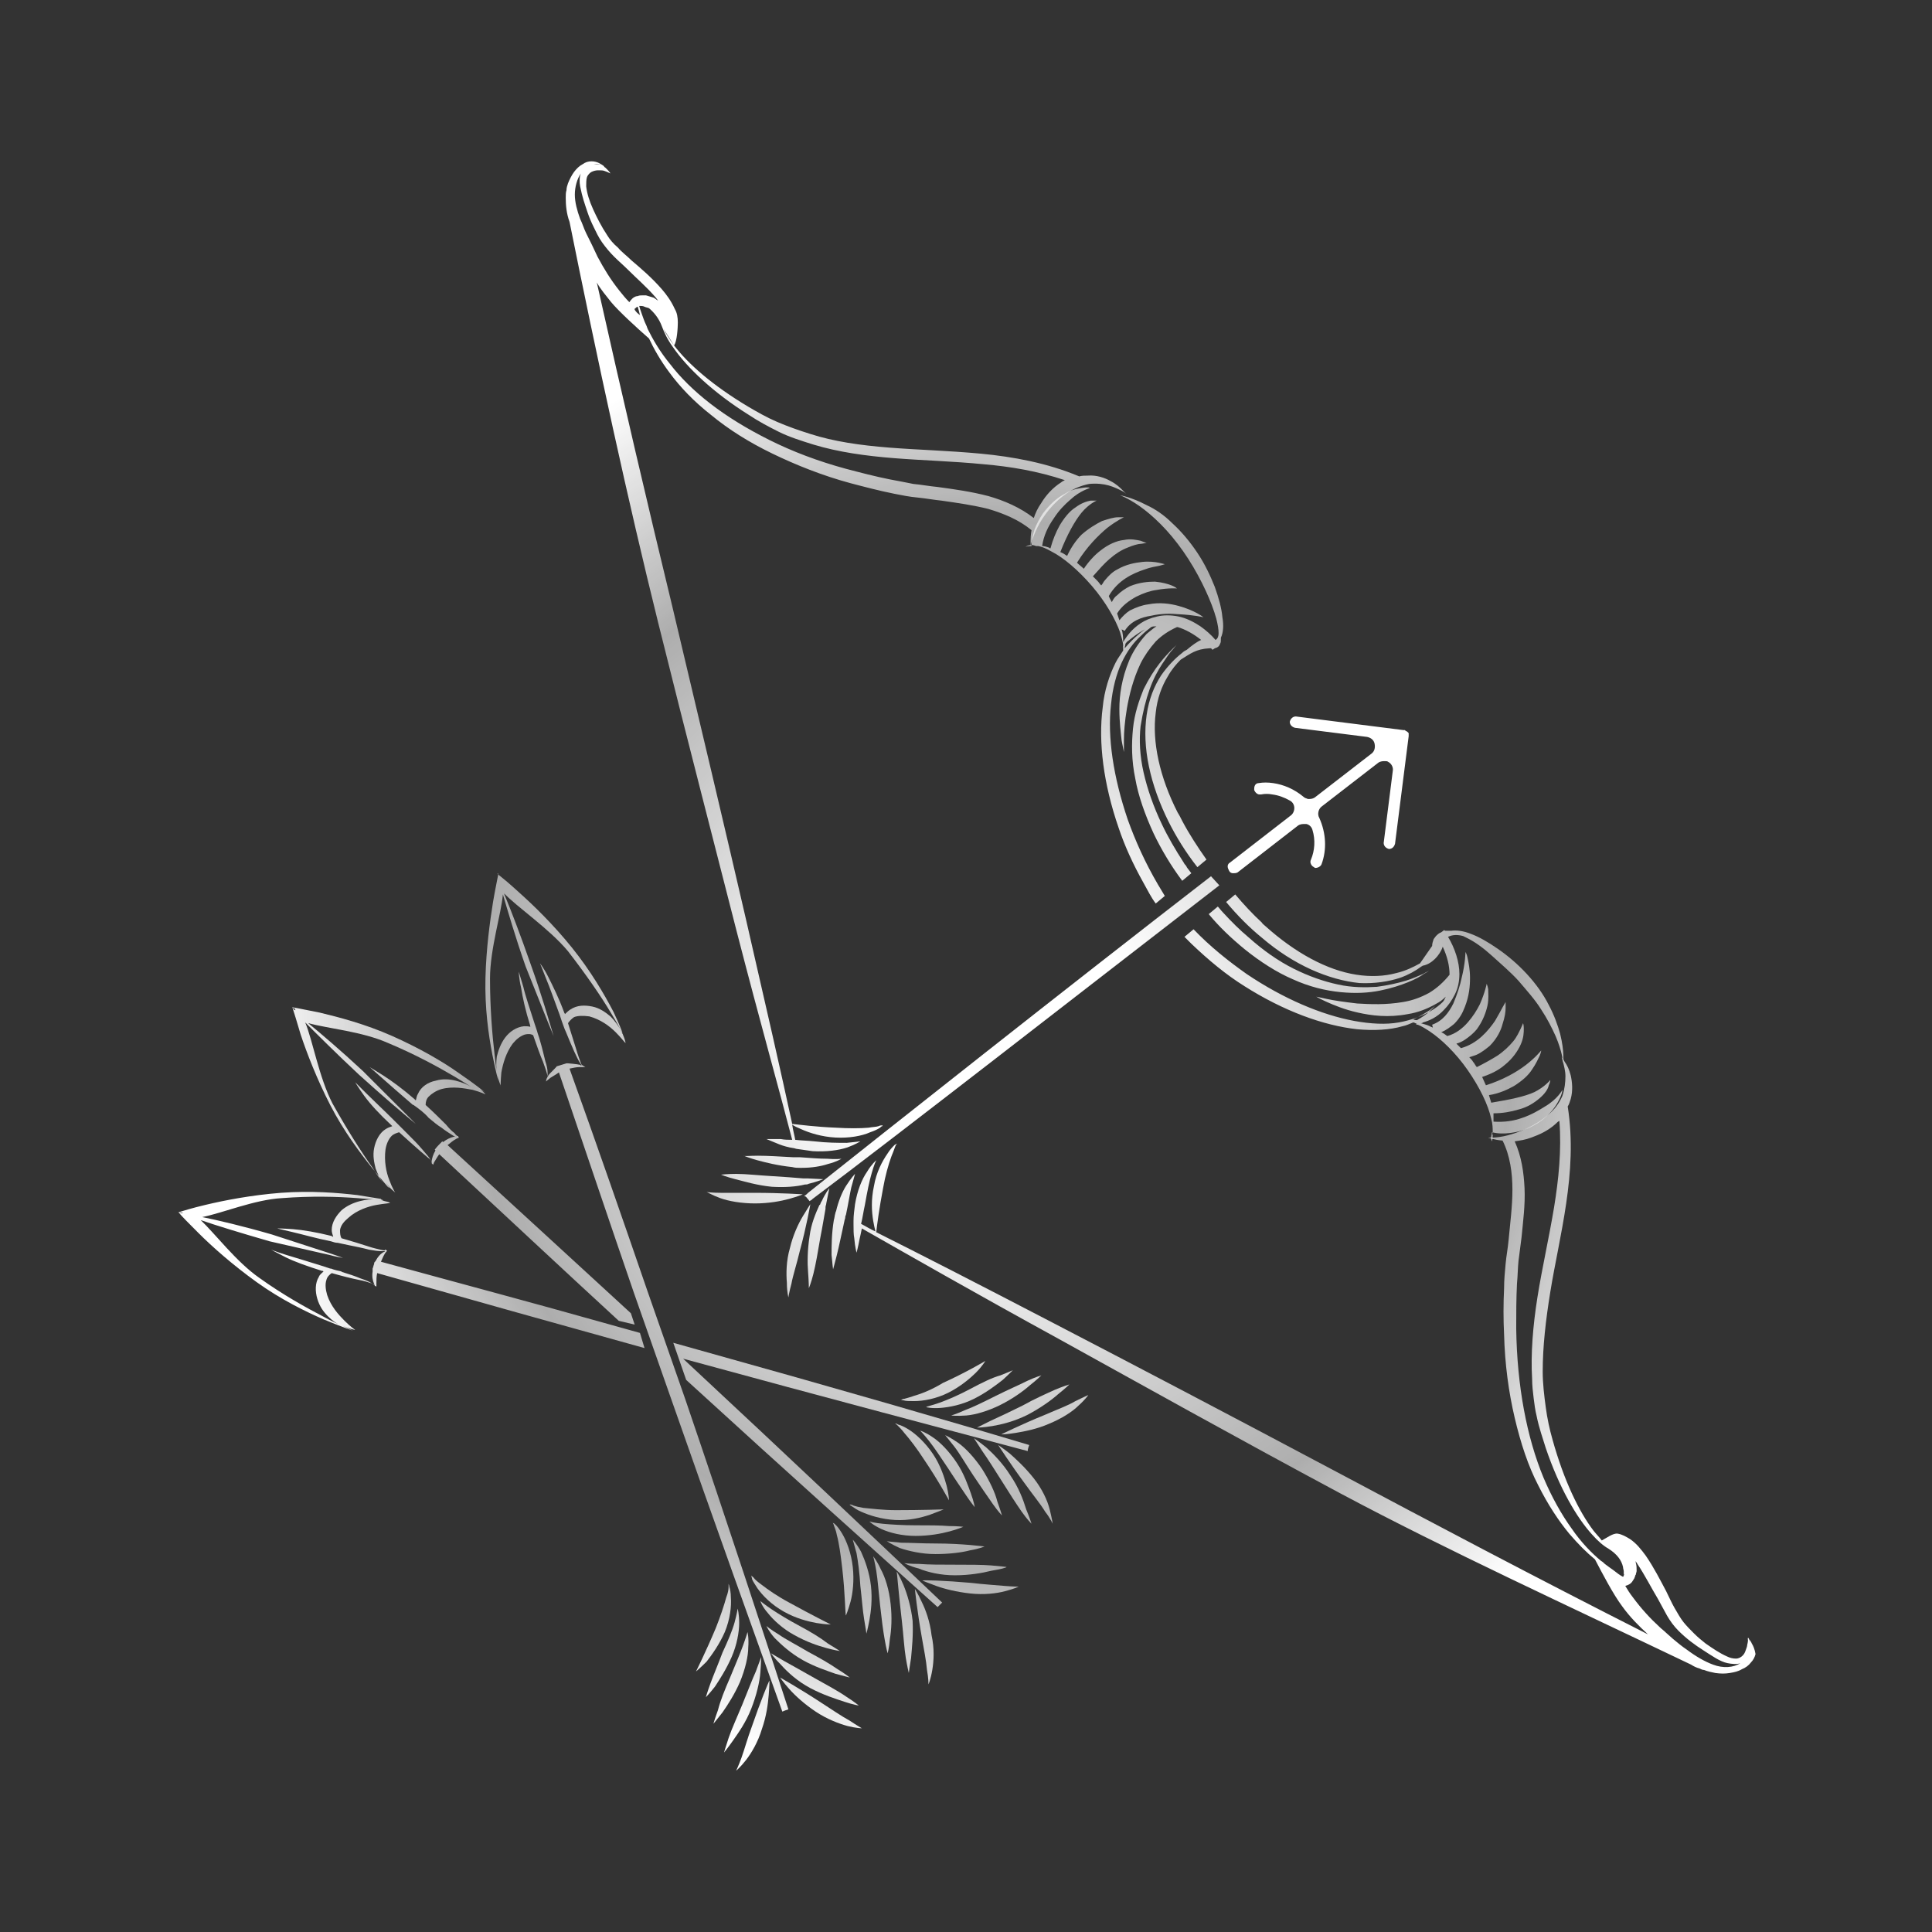 <?xml version="1.0" encoding="utf-8"?>
<!-- Generator: Adobe Illustrator 21.1.0, SVG Export Plug-In . SVG Version: 6.00 Build 0)  -->
<svg version="1.1" id="Layer_5" xmlns="http://www.w3.org/2000/svg" xmlns:xlink="http://www.w3.org/1999/xlink" x="0px" y="0px"
	 viewBox="0 0 255.1 255.1" style="enable-background:new 0 0 255.1 255.1;" xml:space="preserve">
<rect x="0" y="0" width="255.1" height="255.1" fill="#333333" stroke="none"/>
<style type="text/css">
	.st0{fill:url(#SVGID_1_);}
	.st1{fill:url(#SVGID_2_);}
	.st2{fill:url(#SVGID_3_);}
	.st3{fill:url(#SVGID_4_);}
	.st4{fill:url(#SVGID_5_);}
	.st5{fill:url(#SVGID_6_);}
	.st6{fill:url(#SVGID_7_);}
	.st7{fill:url(#SVGID_8_);}
	.st8{fill:url(#SVGID_9_);}
	.st9{fill:url(#SVGID_10_);}
	.st10{fill:url(#SVGID_11_);}
	.st11{fill:url(#SVGID_12_);}
	.st12{fill:url(#SVGID_13_);}
	.st13{fill:url(#SVGID_14_);}
	.st14{fill:url(#SVGID_15_);}
	.st15{fill:url(#SVGID_16_);}
	.st16{fill:url(#SVGID_17_);}
	.st17{fill:url(#SVGID_18_);}
	.st18{fill:url(#SVGID_19_);}
	.st19{fill:url(#SVGID_20_);}
	.st20{fill:url(#SVGID_21_);}
	.st21{fill:url(#SVGID_22_);}
	.st22{fill:url(#SVGID_23_);}
	.st23{fill:url(#SVGID_24_);}
	.st24{fill:url(#SVGID_25_);}
	.st25{fill:url(#SVGID_26_);}
	.st26{fill:url(#SVGID_27_);}
	.st27{fill:url(#SVGID_28_);}
	.st28{fill:url(#SVGID_29_);}
	.st29{fill:url(#SVGID_30_);}
	.st30{fill:url(#SVGID_31_);}
	.st31{fill:url(#SVGID_32_);}
	.st32{fill:url(#SVGID_33_);}
	.st33{fill:url(#SVGID_34_);}
	.st34{fill:url(#SVGID_35_);}
	.st35{fill:url(#SVGID_36_);}
	.st36{fill:url(#SVGID_37_);}
	.st37{fill:url(#SVGID_38_);}
	.st38{fill:url(#SVGID_39_);}
	.st39{fill:url(#SVGID_40_);}
	.st40{fill:url(#SVGID_41_);}
	.st41{fill:url(#SVGID_42_);}
	.st42{fill:url(#SVGID_43_);}
	.st43{fill:url(#SVGID_44_);}
	.st44{fill:url(#SVGID_45_);}
	.st45{fill:url(#SVGID_46_);}
	.st46{fill:url(#SVGID_47_);}
	.st47{fill:url(#SVGID_48_);}
	.st48{fill:url(#SVGID_49_);}
	.st49{fill:#FFFFFF;}
</style>
<g>
	<radialGradient id="SVGID_1_" cx="130.999" cy="137.524" r="98.234" gradientUnits="userSpaceOnUse">
		<stop  offset="0.2" style="stop-color:#FFFFFF"/>
		<stop  offset="0.7" style="stop-color:#FFFFFF;stop-opacity:0.6"/>
		<stop  offset="1" style="stop-color:#FFFFFF"/>
	</radialGradient>
	<path class="st0" d="M104.1,171.3c0,0,0.1-0.7,0.4-1.8c0.2-1.1,0.7-2.6,1.1-4.3c0.9-3.3,1.4-6.2,1.4-6.2c0,0-0.4,0.6-1,1.6
		c-0.6,1-1.3,2.5-1.7,4.2c-0.5,1.7-0.5,3.4-0.4,4.6C103.9,170.6,104.1,171.3,104.1,171.3z"/>
	<radialGradient id="SVGID_2_" cx="130.999" cy="137.524" r="98.234" gradientUnits="userSpaceOnUse">
		<stop  offset="0.2" style="stop-color:#FFFFFF"/>
		<stop  offset="0.7" style="stop-color:#FFFFFF;stop-opacity:0.6"/>
		<stop  offset="1" style="stop-color:#FFFFFF"/>
	</radialGradient>
	<path class="st1" d="M106.8,170.1c0,0,0.3-0.7,0.6-1.9c0.3-1.2,0.6-2.9,0.9-4.7c0.3-1.5,0.5-2.8,0.7-3.9c0-0.1,0-0.1,0-0.2
		c0-0.2,0.1-0.3,0.1-0.5l0.4-2c0,0-0.5,0.6-1,1.7c-0.1,0.1-0.1,0.2-0.2,0.4c0,0,0,0.1-0.1,0.1c-0.5,1.1-1.1,2.5-1.3,4.1
		c-0.3,1.9-0.3,3.6-0.2,4.8C106.8,169.3,106.8,170.1,106.8,170.1z"/>
	<radialGradient id="SVGID_3_" cx="130.999" cy="137.524" r="98.234" gradientUnits="userSpaceOnUse">
		<stop  offset="0.2" style="stop-color:#FFFFFF"/>
		<stop  offset="0.7" style="stop-color:#FFFFFF;stop-opacity:0.6"/>
		<stop  offset="1" style="stop-color:#FFFFFF"/>
	</radialGradient>
	<path class="st2" d="M110.3,160.2c-0.1,0.3-0.1,0.6-0.2,0.9c-0.3,1.8-0.3,3.4-0.3,4.6c0.1,1.2,0.2,1.9,0.2,1.9c0,0,0.2-0.7,0.5-1.9
		c0.3-1.2,0.6-2.7,1-4.5c0-0.1,0.1-0.3,0.1-0.4c0-0.1,0-0.2,0.1-0.4c0.3-1.4,0.5-2.7,0.7-3.6c0.3-1.1,0.5-1.8,0.5-1.8
		c0,0-0.5,0.5-1.2,1.6c-0.5,0.8-1,2-1.3,3.3C110.3,160.1,110.3,160.2,110.3,160.2z"/>
	<radialGradient id="SVGID_4_" cx="130.999" cy="137.524" r="98.234" gradientUnits="userSpaceOnUse">
		<stop  offset="0.2" style="stop-color:#FFFFFF"/>
		<stop  offset="0.7" style="stop-color:#FFFFFF;stop-opacity:0.6"/>
		<stop  offset="1" style="stop-color:#FFFFFF"/>
	</radialGradient>
	<path class="st3" d="M95.1,158.2c1.1,0.4,2.8,0.7,4.6,0.7c1.8,0,3.4-0.3,4.5-0.6c1.1-0.3,1.8-0.6,1.8-0.6c0,0-2.9-0.2-6.4-0.2
		c-1.7,0-3.3,0-4.4,0c-1.1,0-1.9-0.1-1.9-0.1C93.4,157.4,94,157.8,95.1,158.2z"/>
	<radialGradient id="SVGID_5_" cx="130.999" cy="137.524" r="98.234" gradientUnits="userSpaceOnUse">
		<stop  offset="0.2" style="stop-color:#FFFFFF"/>
		<stop  offset="0.7" style="stop-color:#FFFFFF;stop-opacity:0.6"/>
		<stop  offset="1" style="stop-color:#FFFFFF"/>
	</radialGradient>
	<path class="st4" d="M95.2,155.1c0,0,0.7,0.3,1.9,0.6c1.2,0.3,2.8,0.8,4.8,1c1.7,0.1,3.2,0,4.4-0.3c0.1,0,0.1,0,0.1,0
		c0.1,0,0.2,0,0.4-0.1c1.2-0.3,1.9-0.6,1.9-0.6l-2-0.1c-0.1,0-0.3,0-0.4,0c-0.1,0-0.1,0-0.2,0c-1.1-0.1-2.5-0.2-4.1-0.3
		c-1.8-0.1-3.5-0.3-4.8-0.3C96,155,95.2,155.1,95.2,155.1z"/>
	<radialGradient id="SVGID_6_" cx="130.999" cy="137.524" r="98.234" gradientUnits="userSpaceOnUse">
		<stop  offset="0.2" style="stop-color:#FFFFFF"/>
		<stop  offset="0.7" style="stop-color:#FFFFFF;stop-opacity:0.6"/>
		<stop  offset="1" style="stop-color:#FFFFFF"/>
	</radialGradient>
	<path class="st5" d="M105.6,154.2c0.1,0,0.2,0,0.3,0c1.3,0,2.5-0.2,3.4-0.5c1.2-0.3,1.8-0.7,1.8-0.7c0,0-0.7,0.1-1.9,0
		c-1,0-2.2-0.1-3.6-0.2c-0.1,0-0.2,0-0.4,0c-0.2,0-0.3,0-0.5,0c-1.8-0.1-3.4-0.2-4.6-0.2c-1.2,0-1.9,0.1-1.9,0c0,0,0.7,0.3,1.8,0.6
		c1.1,0.3,2.7,0.7,4.6,0.9C105,154.2,105.3,154.2,105.6,154.2z"/>
	<radialGradient id="SVGID_7_" cx="130.999" cy="137.524" r="98.234" gradientUnits="userSpaceOnUse">
		<stop  offset="0.2" style="stop-color:#FFFFFF"/>
		<stop  offset="0.7" style="stop-color:#FFFFFF;stop-opacity:0.6"/>
		<stop  offset="1" style="stop-color:#FFFFFF"/>
	</radialGradient>
	<path class="st6" d="M128.2,209c-3.4-0.3-6.4-0.4-6.4-0.3c0,0,0.7,0.3,1.8,0.7c1.1,0.4,2.7,0.8,4.5,1c1.8,0.2,3.5,0,4.6-0.3
		c1.2-0.3,1.8-0.6,1.8-0.6s-0.7,0-1.9-0.1C131.5,209.3,129.9,209.2,128.2,209z"/>
	<radialGradient id="SVGID_8_" cx="130.999" cy="137.524" r="98.234" gradientUnits="userSpaceOnUse">
		<stop  offset="0.2" style="stop-color:#FFFFFF"/>
		<stop  offset="0.7" style="stop-color:#FFFFFF;stop-opacity:0.6"/>
		<stop  offset="1" style="stop-color:#FFFFFF"/>
	</radialGradient>
	<path class="st7" d="M126.1,208c1.9,0,3.6-0.3,4.8-0.6c1.2-0.2,2-0.4,2-0.5c0,0-0.8-0.1-2-0.2c-1.2-0.1-2.9-0.1-4.8-0.1
		c-1.8,0-3.5,0-4.7-0.1c-1.2,0-2-0.1-2-0.1c0,0,0.7,0.4,1.9,0.7C122.5,207.6,124.2,208,126.1,208z"/>
	<radialGradient id="SVGID_9_" cx="130.999" cy="137.524" r="98.234" gradientUnits="userSpaceOnUse">
		<stop  offset="0.2" style="stop-color:#FFFFFF"/>
		<stop  offset="0.7" style="stop-color:#FFFFFF;stop-opacity:0.6"/>
		<stop  offset="1" style="stop-color:#FFFFFF"/>
	</radialGradient>
	<path class="st8" d="M123.5,205.2c1.8,0,3.5-0.2,4.6-0.5c1.2-0.2,1.9-0.5,1.9-0.5c0,0-0.7-0.1-1.9-0.2c-1.2-0.1-2.8-0.2-4.6-0.2
		c-1.8,0-3.3-0.1-4.5-0.1c-1.2-0.1-1.9-0.2-1.9-0.2c0,0,0.6,0.4,1.7,0.9C120,204.8,121.7,205.2,123.5,205.2z"/>
	<radialGradient id="SVGID_10_" cx="130.999" cy="137.524" r="98.234" gradientUnits="userSpaceOnUse">
		<stop  offset="0.2" style="stop-color:#FFFFFF"/>
		<stop  offset="0.7" style="stop-color:#FFFFFF;stop-opacity:0.6"/>
		<stop  offset="1" style="stop-color:#FFFFFF"/>
	</radialGradient>
	<path class="st9" d="M120.9,202.8c1.8,0,3.4-0.3,4.5-0.6c1.1-0.3,1.8-0.6,1.8-0.6c0,0-0.7-0.1-1.9-0.1c-1.1-0.1-2.7-0.1-4.4-0.1
		c-1.7,0-3.2-0.1-4.3-0.2c-1.1-0.1-1.8-0.3-1.8-0.3c0,0,0.5,0.5,1.6,1C117.5,202.4,119.1,202.8,120.9,202.8z"/>
	<radialGradient id="SVGID_11_" cx="130.999" cy="137.524" r="98.234" gradientUnits="userSpaceOnUse">
		<stop  offset="0.2" style="stop-color:#FFFFFF"/>
		<stop  offset="0.7" style="stop-color:#FFFFFF;stop-opacity:0.6"/>
		<stop  offset="1" style="stop-color:#FFFFFF"/>
	</radialGradient>
	<path class="st10" d="M112.2,198.7c0.1,0.1,0.2,0.1,0.3,0.2c0.3,0.2,0.7,0.5,1.2,0.7c1.1,0.5,2.7,1,4.5,1.1
		c1.8,0.1,3.4-0.3,4.6-0.7c1.1-0.4,1.8-0.7,1.8-0.7c0,0-2.9,0.1-6.3,0.1c-1.7,0-3.2-0.2-4.3-0.3c-0.6-0.1-1-0.2-1.3-0.3
		C112.5,198.7,112.3,198.6,112.2,198.7L112.2,198.7L112.2,198.7C112.2,198.6,112.1,198.6,112.2,198.7z"/>
	<radialGradient id="SVGID_12_" cx="112.198" cy="198.579" r="7.216963e-03" gradientUnits="userSpaceOnUse">
		<stop  offset="0.2" style="stop-color:#FFFFFF"/>
		<stop  offset="0.7" style="stop-color:#FFFFFF;stop-opacity:0.6"/>
		<stop  offset="1" style="stop-color:#FFFFFF"/>
	</radialGradient>
	<path class="st11" d="M112.2,198.6C112.2,198.6,112.2,198.6,112.2,198.6L112.2,198.6L112.2,198.6
		C112.2,198.6,112.2,198.6,112.2,198.6z"/>
	<radialGradient id="SVGID_13_" cx="130.999" cy="137.524" r="98.234" gradientUnits="userSpaceOnUse">
		<stop  offset="0.2" style="stop-color:#FFFFFF"/>
		<stop  offset="0.7" style="stop-color:#FFFFFF;stop-opacity:0.6"/>
		<stop  offset="1" style="stop-color:#FFFFFF"/>
	</radialGradient>
	<path class="st12" d="M121.7,211.5c-0.5-1.1-0.9-1.7-0.9-1.7c0,0,0.3,2.9,0.9,6.3c0.3,1.7,0.6,3.2,0.7,4.4c0.2,1.1,0.2,1.9,0.2,1.9
		c0,0,0.3-0.7,0.5-1.9c0.2-1.2,0.3-2.8-0.1-4.6C122.8,214.1,122.2,212.5,121.7,211.5z"/>
	<radialGradient id="SVGID_14_" cx="130.999" cy="137.524" r="98.234" gradientUnits="userSpaceOnUse">
		<stop  offset="0.2" style="stop-color:#FFFFFF"/>
		<stop  offset="0.7" style="stop-color:#FFFFFF;stop-opacity:0.6"/>
		<stop  offset="1" style="stop-color:#FFFFFF"/>
	</radialGradient>
	<path class="st13" d="M119.3,209.3c-0.5-1.2-0.9-1.8-0.9-1.8s0.1,0.8,0.2,2c0.1,1.2,0.3,2.9,0.5,4.7c0.2,1.8,0.3,3.5,0.5,4.7
		c0.2,1.2,0.4,2,0.4,2s0.1-0.8,0.3-2c0.1-1.2,0.3-2.9,0.2-4.9C120.3,212.2,119.8,210.5,119.3,209.3z"/>
	<radialGradient id="SVGID_15_" cx="130.999" cy="137.524" r="98.234" gradientUnits="userSpaceOnUse">
		<stop  offset="0.2" style="stop-color:#FFFFFF"/>
		<stop  offset="0.7" style="stop-color:#FFFFFF;stop-opacity:0.6"/>
		<stop  offset="1" style="stop-color:#FFFFFF"/>
	</radialGradient>
	<path class="st14" d="M116.3,207.2c-0.5-1.1-1-1.7-1-1.7c0,0,0.2,0.7,0.4,1.9c0.2,1.2,0.3,2.7,0.5,4.5c0.2,1.8,0.4,3.4,0.6,4.5
		c0.2,1.2,0.4,1.9,0.4,1.9s0.2-0.7,0.3-1.9c0.2-1.2,0.3-2.8,0.1-4.6C117.4,209.9,116.9,208.3,116.3,207.2z"/>
	<radialGradient id="SVGID_16_" cx="130.999" cy="137.524" r="98.234" gradientUnits="userSpaceOnUse">
		<stop  offset="0.2" style="stop-color:#FFFFFF"/>
		<stop  offset="0.7" style="stop-color:#FFFFFF;stop-opacity:0.6"/>
		<stop  offset="1" style="stop-color:#FFFFFF"/>
	</radialGradient>
	<path class="st15" d="M113.7,204.9c-0.6-1.1-1.1-1.6-1.1-1.6c0,0,0.2,0.7,0.5,1.8c0.2,1.1,0.4,2.6,0.5,4.3c0.2,1.7,0.3,3.2,0.5,4.4
		c0.2,1.1,0.3,1.9,0.3,1.9s0.2-0.7,0.4-1.8c0.2-1.1,0.4-2.7,0.2-4.5C114.8,207.6,114.2,206,113.7,204.9z"/>
	<radialGradient id="SVGID_17_" cx="130.999" cy="137.524" r="98.234" gradientUnits="userSpaceOnUse">
		<stop  offset="0.2" style="stop-color:#FFFFFF"/>
		<stop  offset="0.7" style="stop-color:#FFFFFF;stop-opacity:0.6"/>
		<stop  offset="1" style="stop-color:#FFFFFF"/>
	</radialGradient>
	<path class="st16" d="M110,201.1c0,0.1,0.1,0.2,0.1,0.3c0.1,0.3,0.3,0.7,0.4,1.3c0.3,1.1,0.5,2.6,0.7,4.3c0.4,3.4,0.4,6.3,0.5,6.3
		c0,0,0.3-0.7,0.6-1.8c0.3-1.1,0.5-2.8,0.3-4.6c-0.2-1.8-0.8-3.4-1.4-4.4c-0.3-0.5-0.6-0.9-0.8-1.1
		C110.2,201.2,110.1,201.1,110,201.1C110,200.9,110,201,110,201.1C110,201,109.9,200.9,110,201.1z"/>
	<radialGradient id="SVGID_18_" cx="130.999" cy="137.524" r="98.234" gradientUnits="userSpaceOnUse">
		<stop  offset="0.2" style="stop-color:#FFFFFF"/>
		<stop  offset="0.7" style="stop-color:#FFFFFF;stop-opacity:0.6"/>
		<stop  offset="1" style="stop-color:#FFFFFF"/>
	</radialGradient>
	<path class="st17" d="M138,186.8c-3.2,1.3-5.8,2.6-5.8,2.6c0,0,0.7,0,1.9-0.2c1.2-0.2,2.8-0.5,4.4-1.2c1.7-0.7,3.1-1.6,3.9-2.4
		c0.9-0.8,1.3-1.4,1.3-1.4c0,0-0.7,0.3-1.7,0.8C141,185.6,139.6,186.1,138,186.8z"/>
	<radialGradient id="SVGID_19_" cx="130.999" cy="137.524" r="98.234" gradientUnits="userSpaceOnUse">
		<stop  offset="0.2" style="stop-color:#FFFFFF"/>
		<stop  offset="0.7" style="stop-color:#FFFFFF;stop-opacity:0.6"/>
		<stop  offset="1" style="stop-color:#FFFFFF"/>
	</radialGradient>
	<path class="st18" d="M130.8,187.6l-1.8,0.9c0,0,0.8,0,2-0.2c1.2-0.2,2.9-0.6,4.7-1.5c1.7-0.9,3.1-1.9,4-2.7c1-0.8,1.5-1.3,1.5-1.3
		s-0.7,0.2-1.9,0.7c-1.1,0.5-2.7,1.2-4.3,2.1C133.4,186.4,131.9,187.1,130.8,187.6z"/>
	<radialGradient id="SVGID_20_" cx="130.999" cy="137.524" r="98.234" gradientUnits="userSpaceOnUse">
		<stop  offset="0.2" style="stop-color:#FFFFFF"/>
		<stop  offset="0.7" style="stop-color:#FFFFFF;stop-opacity:0.6"/>
		<stop  offset="1" style="stop-color:#FFFFFF"/>
	</radialGradient>
	<path class="st19" d="M131.5,184.3c-1.6,0.8-3,1.5-4.1,1.9c-1.1,0.5-1.8,0.7-1.8,0.7c0,0,0.7,0.1,2,0c1.2-0.1,2.9-0.6,4.5-1.4
		c1.6-0.8,3-1.8,3.9-2.6c0.9-0.7,1.5-1.3,1.5-1.3s-0.7,0.2-1.8,0.7C134.5,182.9,133.1,183.5,131.5,184.3z"/>
	<radialGradient id="SVGID_21_" cx="130.999" cy="137.524" r="98.234" gradientUnits="userSpaceOnUse">
		<stop  offset="0.2" style="stop-color:#FFFFFF"/>
		<stop  offset="0.7" style="stop-color:#FFFFFF;stop-opacity:0.6"/>
		<stop  offset="1" style="stop-color:#FFFFFF"/>
	</radialGradient>
	<path class="st20" d="M128.1,183.4c-1.5,0.8-2.9,1.4-4,1.8c-1.1,0.4-1.8,0.5-1.8,0.6c0,0,0.7,0.2,1.9,0.1c1.2-0.1,2.8-0.4,4.4-1.2
		c1.6-0.8,2.9-1.8,3.8-2.5c0.9-0.8,1.3-1.3,1.4-1.3c0,0-0.7,0.3-1.7,0.7C131,181.9,129.6,182.6,128.1,183.4z"/>
	<radialGradient id="SVGID_22_" cx="130.999" cy="137.524" r="98.234" gradientUnits="userSpaceOnUse">
		<stop  offset="0.2" style="stop-color:#FFFFFF"/>
		<stop  offset="0.7" style="stop-color:#FFFFFF;stop-opacity:0.6"/>
		<stop  offset="1" style="stop-color:#FFFFFF"/>
	</radialGradient>
	<path class="st21" d="M120.7,184.3c-0.5,0.2-1,0.3-1.3,0.4c-0.2,0-0.3,0.1-0.4,0.1l-0.1,0c0,0,0,0,0,0s0,0,0,0l0,0c0,0-0.1,0,0,0
		c0.1,0,0.2,0.1,0.4,0.1c0.3,0.1,0.8,0.1,1.4,0.1c1.2,0,2.9-0.3,4.5-1.1c1.6-0.8,2.9-1.9,3.7-2.7c0.8-0.8,1.2-1.5,1.2-1.5
		c0,0-2.5,1.5-5.6,2.9C123.2,183.4,121.8,184,120.7,184.3z"/>
	<radialGradient id="SVGID_23_" cx="130.999" cy="137.524" r="98.234" gradientUnits="userSpaceOnUse">
		<stop  offset="0.2" style="stop-color:#FFFFFF"/>
		<stop  offset="0.7" style="stop-color:#FFFFFF;stop-opacity:0.6"/>
		<stop  offset="1" style="stop-color:#FFFFFF"/>
	</radialGradient>
	<path class="st22" d="M38.6,133C38.6,133,38.6,133,38.6,133c0.2,0.6,0.6,1.9,1.1,3.6c0.8,2.4,2.1,5.8,3.9,9.3
		c1.8,3.5,4,6.4,5.6,8.4c0.8,1,1.5,1.8,2,2.4c0.1,0.1,0.2,0.1,0.3,0.2c-0.2-0.2-0.4-0.5-0.6-0.8c0.7,1,1.4,1.4,1.3,1.4
		c0,0-0.4-0.6-0.8-1.7c-0.4-1-0.7-2.5-0.5-4c0.1-0.7,0.4-1.4,0.8-1.8c0.3-0.3,0.7-0.4,1-0.5c1.1,1,2,1.8,2.8,2.5
		c0.5,0.4,0.9,0.8,1.2,1c0.2,0.2,0.3,0.3,0.3,0.4c0,0,0,0,0,0c0,0-0.1-0.2-0.3-0.5c-0.2-0.3-0.6-0.7-1-1.2c-0.5-0.6-1.2-1.3-1.9-2
		c-0.3-0.3-0.6-0.6-1-1c-0.2-0.2-0.4-0.4-0.7-0.7c-1.4-1.4-2.8-2.7-3.7-3.6c-0.9-0.9-1.5-1.5-1.5-1.5s0.4,0.7,1.2,1.8
		c0.8,1.1,2,2.4,3.5,3.8c0.1,0.1,0.1,0.1,0.2,0.2c-0.3,0.1-0.6,0.2-0.9,0.4c-0.8,0.5-1.3,1.5-1.5,2.5c-0.2,1,0,1.9,0.2,2.7
		c0.3,0.8,0.6,1.4,1,1.9c-0.4-0.5-0.9-1.2-1.4-2c-1.5-2.1-3.4-5.1-5.3-8.5c-1.8-3.5-2.6-8.3-3.6-10.7c1.5,1.5,4.1,4.1,7.1,6.9
		c3.1,2.8,5.9,5.2,7.5,6.5c-0.4-0.4-0.8-0.8-1.3-1.3l-5.7-5.7c-2.9-2.7-5.5-4.9-7.2-6.3c2.6,0.7,7.1,1.1,10.5,2.6
		c3.6,1.5,6.7,3.2,8.9,4.5c0.8,0.5,1.5,0.9,2.1,1.3c-0.5-0.3-1.2-0.6-2-0.8c-0.8-0.2-1.7-0.3-2.7,0c-1,0.2-1.9,0.8-2.3,1.7
		c-0.2,0.3-0.2,0.6-0.3,0.9c-0.1-0.1-0.1-0.1-0.2-0.2c-1.5-1.3-3-2.4-4.1-3.1c-1.1-0.7-1.8-1.1-1.8-1.1c0,0,0.6,0.5,1.6,1.4
		c1,0.9,2.4,2.1,3.9,3.4c0.1,0.1,0.2,0.2,0.3,0.2c0,0,0,0,0,0c0.7,0.5,1.4,1,2,1.7c0.6,0.5,1.2,1,1.7,1.3c0.5,0.4,1,0.7,1.3,0.9
		c0.3,0.2,0.5,0.3,0.5,0.3c-0.1,0-0.1,0-0.2,0c-0.4,0.1-0.9,0.3-1.4,0.7c0,0,0,0-0.1-0.1c-0.4,0.4-0.7,0.7-1,1.1c0,0,0,0,0.1,0.1
		c-0.3,0.5-0.5,1.1-0.5,1.5c0,0.1,0,0.1,0,0.2c0.1,0.1,0.1,0.1,0.2,0.2c0-0.1,0.1-0.2,0.1-0.3c0.2-0.3,0.4-0.7,0.7-1.1
		c8.4,7.8,16.3,15.2,23.7,22l2.1,0.5l-0.5-1.5c-7.6-7-15.7-14.4-24.2-22.2c0.4-0.3,0.7-0.6,1.1-0.8c0.1-0.1,0.3-0.1,0.4-0.2
		c-0.1-0.1-0.1-0.1-0.1-0.2c0,0-0.1,0-0.1,0c0,0-0.2-0.1-0.4-0.4c-0.3-0.2-0.7-0.6-1.1-1.1c-0.7-0.7-1.6-1.6-2.7-2.6
		c0-0.4,0.1-0.8,0.4-1.1c0.4-0.4,1-0.8,1.7-1c1.5-0.4,3-0.1,4.1,0.1c1.1,0.3,1.7,0.6,1.7,0.6c0,0-0.4-0.6-1.5-1.2
		c0.9,0.6,1.4,0.9,1.4,0.9s-1.2-1-3.4-2.5c-2.1-1.5-5.2-3.3-8.8-4.9c-3.6-1.6-7.1-2.5-9.6-3.1C40.6,133.4,39.3,133.1,38.6,133
		C38.7,133,38.6,133,38.6,133L38.6,133C38.6,133,38.6,133,38.6,133C38.6,133,38.6,133,38.6,133C38.6,133,38.6,133,38.6,133z
		 M39,133.4c-0.2-0.1-0.3-0.2-0.4-0.3C38.9,133.1,39,133.2,39,133.4z"/>
	<radialGradient id="SVGID_24_" cx="130.999" cy="137.524" r="98.234" gradientUnits="userSpaceOnUse">
		<stop  offset="0.2" style="stop-color:#FFFFFF"/>
		<stop  offset="0.7" style="stop-color:#FFFFFF;stop-opacity:0.6"/>
		<stop  offset="1" style="stop-color:#FFFFFF"/>
	</radialGradient>
	<path class="st23" d="M79.5,174.6c-9.2-2.6-19-5.2-29.2-8c0.2-0.5,0.4-0.9,0.6-1.2c0.1-0.1,0.2-0.2,0.2-0.3c-0.1,0-0.2-0.1-0.2-0.1
		c0,0-0.1,0-0.1,0.1c0,0-0.2,0-0.6-0.1c-0.4-0.1-0.9-0.2-1.5-0.4c-0.9-0.3-2.2-0.7-3.6-1.1c-0.2-0.3-0.2-0.7-0.2-1.1
		c0.1-0.6,0.5-1.1,1.1-1.6c1.1-1,2.6-1.5,3.7-1.7c1.1-0.2,1.8-0.2,1.8-0.3c0,0-0.2-0.1-0.7-0.2c0,0,0,0,0,0
		c-0.3-0.1-0.7-0.2-1.2-0.2c0.4,0,0.7,0.1,1,0.1c-0.1,0-0.1-0.1-0.2-0.1c0,0-0.1,0-0.1-0.1c-0.7-0.1-1.8-0.3-3.1-0.5
		c-2.6-0.3-6.1-0.6-10.1-0.3c-3.9,0.3-7.5,1-10,1.6c-1.7,0.4-3,0.8-3.6,1c0,0,0,0,0,0c0,0,0,0,0,0c0,0,0,0,0,0c0,0,0,0,0,0
		c0,0,0,0,0,0c0,0,0,0,0.1,0c0.4,0.5,1.3,1.4,2.6,2.7c1.8,1.8,4.5,4.2,7.7,6.5c3.2,2.3,6.5,3.9,8.8,4.9c2.4,1,3.9,1.5,3.9,1.5
		c0,0-0.6-0.3-1.5-0.7c1.1,0.5,1.8,0.6,1.8,0.6c0,0-0.6-0.4-1.4-1.2c-0.8-0.8-1.8-1.9-2.3-3.4c-0.2-0.7-0.3-1.4-0.1-2
		c0.1-0.4,0.4-0.7,0.7-0.9c1.4,0.4,2.6,0.7,3.6,0.9c0.6,0.1,1.2,0.3,1.5,0.4c0.3,0.1,0.5,0.2,0.5,0.2c0,0.1,0.1,0.1,0.1,0.2
		c0.1,0,0.1,0,0.2,0.1c0-0.1,0-0.3,0-0.5c0-0.4,0-0.8,0.1-1.3c12.7,3.6,24.5,6.9,35.3,9.9l-0.6-2L79.5,174.6z M23.7,160.1
		c0.2,0,0.3,0,0.5,0.1C24,160.2,23.8,160.2,23.7,160.1z M49.6,166.5C49.6,166.5,49.6,166.5,49.6,166.5c-0.1,0.1-0.2,0.2-0.2,0.3
		c0,0,0,0.1,0,0.1c-0.1,0.2-0.1,0.4-0.2,0.6c0,0.1,0,0.3,0,0.4c0,0,0,0,0,0c-0.1,0.6,0,1.2,0.2,1.6c0,0.1,0,0.1,0.1,0.2
		c0,0-0.2-0.1-0.5-0.3c-0.3-0.2-0.8-0.4-1.4-0.6c-0.7-0.3-1.6-0.6-2.6-0.9c0.1,0,0.1,0,0.2,0c-0.5-0.1-1-0.2-1.5-0.4c0,0,0,0-0.1,0
		c-0.3-0.1-0.6-0.2-0.9-0.3c-1.9-0.6-3.6-1.1-4.9-1.5c-1.3-0.4-2-0.7-2-0.7s0.7,0.4,1.9,1c1.2,0.6,2.9,1.2,4.8,1.8
		c0.1,0,0.2,0,0.2,0.1c-0.2,0.2-0.5,0.4-0.6,0.7c-0.5,0.8-0.5,1.9-0.2,2.9c0.3,1,0.8,1.7,1.4,2.3c0.6,0.6,1.2,1,1.7,1.2
		c-0.6-0.3-1.3-0.6-2.2-1.1c-2.3-1.2-5.4-2.9-8.6-5.2c-3-2.1-5.8-5.8-7.7-7.6c2,0.7,5.3,1.7,9.1,2.8l7.9,1.8
		c0.7,0.2,1.3,0.3,1.8,0.4c-0.5-0.2-1.1-0.4-1.7-0.6l-7.7-2.5c-3.8-1.1-7.2-1.9-9.2-2.3c2.6-0.5,6.9-2.3,10.5-2.5
		c3.9-0.3,7.4-0.2,10,0c1,0.1,1.8,0.1,2.4,0.2c-0.6-0.1-1.3,0-2.1,0.2c-0.8,0.2-1.7,0.6-2.4,1.2c-0.7,0.7-1.3,1.6-1.3,2.6
		c0,0.3,0.1,0.6,0.2,0.9c-0.1,0-0.2-0.1-0.2-0.1c-2-0.5-3.8-0.8-5.1-0.9c-1.3-0.1-2.1-0.1-2.1-0.1s0.8,0.2,2.1,0.5
		c1.3,0.3,3,0.8,5,1.2c0.3,0.1,0.6,0.2,0.9,0.2c0.5,0.1,0.9,0.2,1.4,0.3c1,0.2,2,0.4,2.7,0.6c0.6,0.1,1.2,0.2,1.6,0.2
		c0.4,0,0.6,0,0.6,0c-0.1,0-0.1,0.1-0.2,0.1C50.3,165.5,49.9,165.9,49.6,166.5z"/>
	<radialGradient id="SVGID_25_" cx="130.999" cy="137.524" r="98.234" gradientUnits="userSpaceOnUse">
		<stop  offset="0.2" style="stop-color:#FFFFFF"/>
		<stop  offset="0.7" style="stop-color:#FFFFFF;stop-opacity:0.6"/>
		<stop  offset="1" style="stop-color:#FFFFFF"/>
	</radialGradient>
	<path class="st24" d="M135.7,191.6c0-0.3,0.1-0.5,0.2-0.8c-10.3-3.1-25.5-7.5-43.8-12.6l-3.2-0.9l1.7,4.9c14,12.8,25.4,23,33.2,30
		c0.2-0.2,0.4-0.4,0.6-0.6c-8-7.6-19.8-18.8-34.2-32.2C109.6,184.7,125.2,188.8,135.7,191.6z"/>
	<radialGradient id="SVGID_26_" cx="130.999" cy="137.524" r="98.234" gradientUnits="userSpaceOnUse">
		<stop  offset="0.2" style="stop-color:#FFFFFF"/>
		<stop  offset="0.7" style="stop-color:#FFFFFF;stop-opacity:0.6"/>
		<stop  offset="1" style="stop-color:#FFFFFF"/>
	</radialGradient>
	<path class="st25" d="M85.5,170.5c-3.2-9.3-6.6-19.1-10.3-29.4c0.5-0.1,0.9-0.2,1.3-0.2c0.5,0,0.8,0,0.8,0c0,0-0.2-0.1-0.5-0.3
		c0,0-0.1-0.2-0.2-0.5c-0.1-0.3-0.3-0.8-0.5-1.5c-0.3-1-0.7-2.2-1.1-3.5c0.2-0.3,0.5-0.6,0.8-0.8c0.5-0.2,1.2-0.2,2-0.1
		c1.5,0.4,2.7,1.3,3.5,2.1c0.8,0.8,1.2,1.4,1.3,1.4c0,0-0.1-0.7-0.7-1.8c0.2,0.3,0.2,0.4,0.3,0.5c-0.1-0.3-0.4-1.1-1.2-2.8
		c-1.2-2.3-3-5.4-5.5-8.5c-2.5-3.1-5.1-5.6-7-7.3c-1.3-1.2-2.3-2-2.8-2.4c0,0,0,0,0-0.1c0,0,0,0,0,0c0,0,0,0,0,0c0,0,0,0,0,0
		c0,0,0,0,0,0c0,0,0,0,0.1,0.1c-0.1,0.6-0.4,1.9-0.7,3.7c-0.4,2.5-0.9,6.1-1,10c-0.1,4,0.4,7.5,0.9,10.1c0.5,2.5,0.8,3.5,0.8,3.5
		c0,0,0,0-0.2-1.1c0.2,1.2,0.6,1.8,0.5,1.8c0,0,0-0.7,0.1-1.8c0.2-1.1,0.6-2.6,1.5-3.8c0.5-0.6,1-1,1.6-1.2c0.4-0.1,0.8-0.1,1.1,0.1
		c0.5,1.4,0.9,2.6,1.3,3.5c0.2,0.6,0.4,1.1,0.5,1.5c0.1,0.3,0.1,0.5,0.1,0.5c-0.2,0.3-0.2,0.6-0.2,0.6s0.2-0.2,0.6-0.5
		c0.3-0.2,0.7-0.4,1.1-0.7c3.5,10.3,6.8,20.1,9.9,29.1l4.6,13.1c6.3,18,11.5,32.4,15,42.2c0.2-0.1,0.5-0.2,0.8-0.3
		c-3.2-9.8-7.8-23.9-13.6-40.9L85.5,170.5z M74.8,140.4l-1.3,0.4c0,0.1-0.9,0.9-1.1,1.2c0,0.1-0.1,0.1-0.1,0.2c0,0,0-0.2,0-0.6
		c0-0.4-0.1-0.9-0.3-1.5c-0.2-0.8-0.4-1.7-0.7-2.7c-0.1-0.4-0.3-0.9-0.4-1.3c-0.1-0.3-0.2-0.6-0.3-0.9c-0.6-1.9-1.2-3.6-1.5-4.9
		c-0.4-1.3-0.6-2-0.6-2s0,0.8,0.3,2.1c0.2,1.3,0.6,3.1,1.2,5c0,0.1,0,0.2,0.1,0.2c-0.3-0.1-0.6-0.1-0.9-0.1c-1,0.1-1.9,0.7-2.5,1.5
		c-0.6,0.8-0.9,1.7-1.1,2.5c-0.1,0.8-0.1,1.5,0,2.1c-0.1-0.6-0.2-1.5-0.3-2.4c-0.3-2.5-0.6-6.1-0.6-10c0-3.9,1.5-8.6,1.7-11.1
		c0.6,2,1.6,5.5,3,9.5l3,7.5c0.3,0.7,0.5,1.2,0.7,1.7c-0.6-2-1.6-5.5-3-9.4c-1.4-4-2.7-7.4-3.5-9.3c0-0.1,0-0.1-0.1-0.2l0,0
		c1.8,1.9,6,4.7,8.5,7.7c2.4,3.1,4.4,6,5.7,8.2c0.5,0.8,0.9,1.5,1.2,2.1c-0.3-0.5-0.7-1.1-1.3-1.7c-0.6-0.5-1.4-1.1-2.4-1.3
		c-1-0.2-2-0.2-2.9,0.4c-0.3,0.2-0.5,0.4-0.7,0.6c0-0.1-0.1-0.1-0.1-0.2c-0.7-1.9-1.5-3.5-2.1-4.7c-0.6-1.2-1.1-1.8-1.1-1.8
		s0.3,0.7,0.8,2c0.5,1.2,1.1,2.9,1.8,4.8c0.1,0.3,0.2,0.6,0.3,0.9c0.2,0.5,0.3,0.9,0.5,1.3c0.4,1,0.8,1.9,1.1,2.6
		c0.3,0.6,0.5,1.1,0.7,1.4c0.2,0.3,0.3,0.5,0.3,0.5c-0.1,0-0.1,0-0.2-0.1c-0.4-0.1-1.6-0.2-1.6-0.2L74.8,140.4z"/>
	<radialGradient id="SVGID_27_" cx="130.999" cy="137.524" r="98.234" gradientUnits="userSpaceOnUse">
		<stop  offset="0.2" style="stop-color:#FFFFFF"/>
		<stop  offset="0.7" style="stop-color:#FFFFFF;stop-opacity:0.6"/>
		<stop  offset="1" style="stop-color:#FFFFFF"/>
	</radialGradient>
	<path class="st26" d="M82.1,136.5c0,0.1,0,0.1,0,0.1S82.3,136.7,82.1,136.5z"/>
	<radialGradient id="SVGID_28_" cx="130.999" cy="137.524" r="98.234" gradientUnits="userSpaceOnUse">
		<stop  offset="0.2" style="stop-color:#FFFFFF"/>
		<stop  offset="0.7" style="stop-color:#FFFFFF;stop-opacity:0.6"/>
		<stop  offset="1" style="stop-color:#FFFFFF"/>
	</radialGradient>
	<path class="st27" d="M136.5,195.2c-1.1-1.4-2.3-2.5-3.2-3.3c-0.9-0.7-1.5-1.1-1.5-1.1c0,0,1.6,2.5,3.6,5.2c1,1.4,2,2.6,2.6,3.6
		c0.7,0.9,1,1.6,1,1.6c0,0-0.1-0.7-0.4-1.9C138.3,198.1,137.6,196.6,136.5,195.2z"/>
	<radialGradient id="SVGID_29_" cx="130.999" cy="137.524" r="98.234" gradientUnits="userSpaceOnUse">
		<stop  offset="0.2" style="stop-color:#FFFFFF"/>
		<stop  offset="0.7" style="stop-color:#FFFFFF;stop-opacity:0.6"/>
		<stop  offset="1" style="stop-color:#FFFFFF"/>
	</radialGradient>
	<path class="st28" d="M133.4,194.8c-1-1.6-2.3-2.9-3.2-3.7c-1-0.8-1.6-1.2-1.6-1.2l1.1,1.7c0.7,1,1.6,2.4,2.6,4c1,1.6,1.9,3,2.6,4
		c0.7,1,1.3,1.6,1.3,1.6s-0.2-0.7-0.7-1.9C135.1,198,134.5,196.4,133.4,194.8z"/>
	<radialGradient id="SVGID_30_" cx="130.999" cy="137.524" r="98.234" gradientUnits="userSpaceOnUse">
		<stop  offset="0.2" style="stop-color:#FFFFFF"/>
		<stop  offset="0.7" style="stop-color:#FFFFFF;stop-opacity:0.6"/>
		<stop  offset="1" style="stop-color:#FFFFFF"/>
	</radialGradient>
	<path class="st29" d="M129.7,194c-1-1.5-2.2-2.8-3.2-3.5c-1-0.7-1.7-1-1.7-1c0,0,0.5,0.6,1.2,1.5c0.7,0.9,1.5,2.3,2.5,3.8
		c1,1.5,1.9,2.8,2.6,3.8c0.7,1,1.2,1.5,1.2,1.5s-0.2-0.7-0.6-1.8C131.4,197.1,130.7,195.6,129.7,194z"/>
	<radialGradient id="SVGID_31_" cx="130.999" cy="137.524" r="98.234" gradientUnits="userSpaceOnUse">
		<stop  offset="0.2" style="stop-color:#FFFFFF"/>
		<stop  offset="0.7" style="stop-color:#FFFFFF;stop-opacity:0.6"/>
		<stop  offset="1" style="stop-color:#FFFFFF"/>
	</radialGradient>
	<path class="st30" d="M127.6,197.5c0.6,0.9,1.1,1.5,1.1,1.5s-0.1-0.7-0.5-1.8c-0.4-1.1-0.9-2.6-1.9-4.1c-1-1.5-2.2-2.7-3.1-3.3
		c-1-0.7-1.7-0.9-1.7-0.9s0.5,0.5,1.2,1.4c0.7,0.9,1.5,2.1,2.5,3.6C126.1,195.3,127,196.6,127.6,197.5z"/>
	<radialGradient id="SVGID_32_" cx="130.999" cy="137.524" r="98.234" gradientUnits="userSpaceOnUse">
		<stop  offset="0.2" style="stop-color:#FFFFFF"/>
		<stop  offset="0.7" style="stop-color:#FFFFFF;stop-opacity:0.6"/>
		<stop  offset="1" style="stop-color:#FFFFFF"/>
	</radialGradient>
	<path class="st31" d="M118.2,188c0.1,0,0.2,0.1,0.3,0.2c0.2,0.2,0.6,0.6,0.9,1c0.7,0.8,1.7,2.1,2.6,3.5c1.9,2.8,3.3,5.4,3.3,5.4
		c0,0,0-0.7-0.3-1.9c-0.3-1.1-0.8-2.7-1.8-4.2c-1-1.5-2.3-2.7-3.3-3.3c-0.5-0.3-0.9-0.5-1.3-0.6C118.4,188,118.3,187.9,118.2,188
		C118.1,187.9,118.2,188,118.2,188C118.2,188,118.1,187.9,118.2,188z"/>
	<radialGradient id="SVGID_33_" cx="130.999" cy="137.524" r="98.234" gradientUnits="userSpaceOnUse">
		<stop  offset="0.2" style="stop-color:#FFFFFF"/>
		<stop  offset="0.7" style="stop-color:#FFFFFF;stop-opacity:0.6"/>
		<stop  offset="1" style="stop-color:#FFFFFF"/>
	</radialGradient>
	<path class="st32" d="M108.4,224.8c-2.9-1.9-5.4-3.3-5.4-3.3c0,0,0.4,0.6,1.2,1.5c0.8,0.9,2,2,3.5,3c1.5,1,3.1,1.6,4.2,1.9
		c1.2,0.3,1.9,0.3,1.9,0.3c0,0-0.7-0.4-1.6-1C111.1,226.6,109.8,225.7,108.4,224.8z"/>
	<radialGradient id="SVGID_34_" cx="130.999" cy="137.524" r="98.234" gradientUnits="userSpaceOnUse">
		<stop  offset="0.2" style="stop-color:#FFFFFF"/>
		<stop  offset="0.7" style="stop-color:#FFFFFF;stop-opacity:0.6"/>
		<stop  offset="1" style="stop-color:#FFFFFF"/>
	</radialGradient>
	<path class="st33" d="M107,222.9c1.7,0.9,3.3,1.4,4.5,1.8c1.2,0.4,1.9,0.5,1.9,0.5s-0.6-0.5-1.7-1.2c-1-0.7-2.5-1.5-4.1-2.4
		c-1.6-0.9-3-1.7-4.1-2.3l-1.7-1c0,0,0.4,0.6,1.3,1.5C104,220.8,105.3,222,107,222.9z"/>
	<radialGradient id="SVGID_35_" cx="130.999" cy="137.524" r="98.234" gradientUnits="userSpaceOnUse">
		<stop  offset="0.2" style="stop-color:#FFFFFF"/>
		<stop  offset="0.7" style="stop-color:#FFFFFF;stop-opacity:0.6"/>
		<stop  offset="1" style="stop-color:#FFFFFF"/>
	</radialGradient>
	<path class="st34" d="M106,219.2c1.6,0.9,3.2,1.4,4.3,1.8c1.1,0.3,1.9,0.5,1.9,0.5s-0.6-0.5-1.6-1.1c-1-0.7-2.4-1.5-3.9-2.3
		c-1.5-0.9-2.9-1.6-3.9-2.3c-1-0.6-1.6-1.1-1.6-1.1c0,0,0.3,0.7,1.1,1.6C103.2,217.2,104.4,218.3,106,219.2z"/>
	<radialGradient id="SVGID_36_" cx="130.999" cy="137.524" r="98.234" gradientUnits="userSpaceOnUse">
		<stop  offset="0.2" style="stop-color:#FFFFFF"/>
		<stop  offset="0.7" style="stop-color:#FFFFFF;stop-opacity:0.6"/>
		<stop  offset="1" style="stop-color:#FFFFFF"/>
	</radialGradient>
	<path class="st35" d="M105.6,214.7c-1.5-0.8-2.8-1.6-3.7-2.2c-0.9-0.6-1.5-1.1-1.5-1.1c0,0,0.2,0.7,1,1.6c0.7,0.9,2,2.1,3.5,2.9
		c1.6,0.9,3.1,1.4,4.2,1.7c1.1,0.3,1.8,0.4,1.8,0.4c0,0-0.6-0.4-1.6-1C108.4,216.3,107.1,215.5,105.6,214.7z"/>
	<radialGradient id="SVGID_37_" cx="130.999" cy="137.524" r="98.234" gradientUnits="userSpaceOnUse">
		<stop  offset="0.2" style="stop-color:#FFFFFF"/>
		<stop  offset="0.7" style="stop-color:#FFFFFF;stop-opacity:0.6"/>
		<stop  offset="1" style="stop-color:#FFFFFF"/>
	</radialGradient>
	<path class="st36" d="M99.2,208.1c0,0.1,0.1,0.2,0.1,0.4c0.1,0.3,0.4,0.7,0.7,1.2c0.7,1,1.9,2.2,3.5,3.1c1.6,0.9,3.2,1.3,4.3,1.5
		c1.2,0.2,1.9,0.2,1.9,0.2c0,0-2.6-1.3-5.5-2.9c-1.5-0.8-2.8-1.7-3.7-2.4c-0.4-0.3-0.8-0.6-1-0.9C99.4,208.2,99.3,208.1,99.2,208.1
		L99.2,208.1C99.3,208,99.2,208,99.2,208.1C99.2,208,99.3,208,99.2,208.1L99.2,208.1C99.3,208,99.2,208,99.2,208.1z"/>
	<radialGradient id="SVGID_38_" cx="130.999" cy="137.524" r="98.234" gradientUnits="userSpaceOnUse">
		<stop  offset="0.2" style="stop-color:#FFFFFF"/>
		<stop  offset="0.7" style="stop-color:#FFFFFF;stop-opacity:0.6"/>
		<stop  offset="1" style="stop-color:#FFFFFF"/>
	</radialGradient>
	<path class="st37" d="M99.3,227.9c-0.6,1.6-1,3.1-1.4,4.2c-0.4,1.1-0.7,1.7-0.7,1.7c0,0,0.6-0.5,1.3-1.4c0.7-0.9,1.6-2.4,2.1-4.1
		c0.6-1.7,0.8-3.3,0.9-4.5c0.1-1.2,0.1-1.9,0.1-1.9C101.5,222,100.4,224.7,99.3,227.9z"/>
	<radialGradient id="SVGID_39_" cx="130.999" cy="137.524" r="98.234" gradientUnits="userSpaceOnUse">
		<stop  offset="0.2" style="stop-color:#FFFFFF"/>
		<stop  offset="0.7" style="stop-color:#FFFFFF;stop-opacity:0.6"/>
		<stop  offset="1" style="stop-color:#FFFFFF"/>
	</radialGradient>
	<path class="st38" d="M100.4,220.8c0.1-1.3,0.1-2,0.1-2l-0.7,1.9c-0.5,1.1-1.1,2.7-1.8,4.4c-0.7,1.7-1.4,3.2-1.8,4.4
		c-0.4,1.2-0.6,1.9-0.6,1.9s0.5-0.6,1.2-1.6c0.7-1,1.7-2.4,2.4-4.2C99.9,223.8,100.3,222.1,100.4,220.8z"/>
	<radialGradient id="SVGID_40_" cx="130.999" cy="137.524" r="98.234" gradientUnits="userSpaceOnUse">
		<stop  offset="0.2" style="stop-color:#FFFFFF"/>
		<stop  offset="0.7" style="stop-color:#FFFFFF;stop-opacity:0.6"/>
		<stop  offset="1" style="stop-color:#FFFFFF"/>
	</radialGradient>
	<path class="st39" d="M98.8,217.5c0.1-1.2-0.1-2-0.1-2c0,0-0.2,0.7-0.6,1.8c-0.4,1.1-1,2.5-1.7,4.2c-0.7,1.6-1.3,3.1-1.6,4.3
		c-0.4,1.1-0.6,1.8-0.6,1.8s0.5-0.6,1.2-1.5c0.7-1,1.6-2.4,2.3-4C98.4,220.4,98.8,218.7,98.8,217.5z"/>
	<radialGradient id="SVGID_41_" cx="130.999" cy="137.524" r="98.234" gradientUnits="userSpaceOnUse">
		<stop  offset="0.2" style="stop-color:#FFFFFF"/>
		<stop  offset="0.7" style="stop-color:#FFFFFF;stop-opacity:0.6"/>
		<stop  offset="1" style="stop-color:#FFFFFF"/>
	</radialGradient>
	<path class="st40" d="M96.6,218.8c0.7-1.6,1-3.3,1-4.5c0-1.2-0.2-1.9-0.2-1.9c0,0-0.1,0.7-0.4,1.8c-0.3,1.1-0.9,2.5-1.6,4
		c-0.6,1.6-1.2,3-1.6,4.1c-0.4,1.1-0.6,1.8-0.6,1.8c0,0,0.5-0.5,1.2-1.4C95,221.8,95.9,220.4,96.6,218.8z"/>
	<radialGradient id="SVGID_42_" cx="130.999" cy="137.524" r="98.234" gradientUnits="userSpaceOnUse">
		<stop  offset="0.2" style="stop-color:#FFFFFF"/>
		<stop  offset="0.7" style="stop-color:#FFFFFF;stop-opacity:0.6"/>
		<stop  offset="1" style="stop-color:#FFFFFF"/>
	</radialGradient>
	<path class="st41" d="M95.7,215.5c0.7-1.7,0.9-3.4,0.8-4.6c0-0.6-0.1-1.1-0.2-1.4c0-0.2-0.1-0.3-0.1-0.4c0-0.1,0,0,0,0l0,0l0,0.1
		c0,0.1,0,0.2,0,0.4c0,0.3-0.1,0.8-0.3,1.3c-0.3,1.1-0.8,2.6-1.4,4.1c-1.3,3.1-2.6,5.7-2.6,5.7c0,0,0.6-0.5,1.4-1.3
		C94,218.5,95,217.1,95.7,215.5z"/>
	<radialGradient id="SVGID_43_" cx="130.999" cy="137.524" r="98.234" gradientUnits="userSpaceOnUse">
		<stop  offset="0.2" style="stop-color:#FFFFFF"/>
		<stop  offset="0.7" style="stop-color:#FFFFFF;stop-opacity:0.6"/>
		<stop  offset="1" style="stop-color:#FFFFFF"/>
	</radialGradient>
	<path class="st42" d="M136.8,72.1l0.3,0c0.5,0.1,1,0.3,1.7,0.7c1.6,0.8,3.6,2.5,5.4,4.6c1.8,2.1,3.1,4.4,3.7,6.1
		c0.2,0.7,0.4,1.3,0.4,1.8c0,0.1-0.1,0.2-0.1,0.2s0,0,0.1-0.1c0,0.2,0,0.4,0,0.5c-0.3,0.5-0.7,1-1,1.6c-0.8,1.6-1.5,3.7-1.7,5.9
		c-0.6,4.6,0.1,10.1,2.1,15.9c0.8,2.4,1.9,4.8,3.3,7.3c0.5,0.9,1,1.9,1.6,2.7l1.2-1c-0.3-0.5-0.6-1-0.9-1.5c-1.7-2.9-3-5.8-4-8.6
		c-1.9-5.6-2.7-10.9-2.2-15.2c0.2-2.1,0.7-4,1.4-5.5c0.7-1.5,1.6-2.7,2.5-3.5c0.5-0.5,1-0.9,1.4-1.2c0.2-0.1,0.4-0.1,0.7-0.1
		c-0.5,0.3-0.9,0.7-1.3,1c-1,1.1-1.8,2.3-2.3,3.5c-1,2.4-1.3,4.6-1.3,6.4c0,1.8,0.2,3.2,0.3,4.2c0.2,1,0.3,1.5,0.3,1.5s0-0.6,0-1.6
		c0-1,0.1-2.4,0.4-4.2c0.3-1.7,0.8-3.8,1.8-5.9c0.5-1,1.2-2,2-2.9c0.8-0.8,1.7-1.4,2.8-1.9c0,0,0.1,0,0.1,0c1,0.3,2.1,0.9,3.1,1.7
		c-0.5,0.2-1.2,0.7-1.9,1.3c-0.2,0.1-0.4,0.2-0.6,0.4c-0.9,0.7-1.9,1.7-2.8,3c-0.9,1.4-1.6,3.1-1.9,5.2c-0.3,2.1-0.2,4.4,0.3,6.8
		c0.5,2.4,1.4,4.9,2.6,7.3c1,2,2.3,4.1,3.8,6l1.2-1c-1.2-1.7-2.3-3.4-3.2-5.1c-0.2-0.4-0.4-0.8-0.6-1.1c-2.4-4.7-3.4-9.4-2.9-13.2
		c0.2-1.9,0.8-3.5,1.6-4.8c0.5-0.9,1.1-1.6,1.7-2.2c1.3-0.8,2-1.4,3.8-1.5c0.1,0,0.1,0,0.2,0c0.1,0.1,0.1,0.1,0.2,0.2l0.3-0.2
		c0.4-0.1,0.6-0.3,0.7-0.6l0,0c0,0,0,0,0,0c0.1-0.2,0.1-0.3,0.1-0.6c0-0.1,0-0.1,0-0.2c0.3-0.6,0.4-1.6,0.2-2.7
		c-0.1-1.2-0.5-2.6-1-4c-0.6-1.5-1.3-3-2.3-4.5c-1-1.5-2.1-2.8-3.3-3.9c-1.1-1.1-2.3-1.9-3.4-2.4c-2.1-1.1-3.5-1.3-3.5-1.3
		c0,0,1.4,0.5,3.2,1.9c0.9,0.7,1.9,1.6,2.9,2.7c1,1.1,2,2.4,2.9,3.8c0.9,1.4,1.7,2.9,2.3,4.2c0.6,1.3,1.1,2.6,1.4,3.7
		c0.2,0.8,0.3,1.4,0.3,1.9c0,0.4-0.1,0.7-0.4,0.9c-0.6-0.7-1.3-1.3-2-1.8c-0.9-0.6-1.9-1.1-2.9-1.3c-1-0.2-2-0.2-2.8,0
		c-0.9,0.2-1.6,0.5-2.2,0.9c-1.2,0.8-1.8,1.7-2.2,2.3c0,0.1-0.1,0.1-0.1,0.2c0-0.4,0-0.8-0.1-1.3c0-0.1-0.1-0.3-0.1-0.4l0.4,0.2
		c0.8-1.3,2.2-1.8,3.5-2c1.3-0.3,2.6-0.3,3.6-0.2c2.1,0.1,3.3,0.4,3.3,0.4c0,0-1.1-0.9-3.3-1.5c-1.1-0.3-2.5-0.5-4-0.2
		c-0.8,0.1-1.6,0.4-2.4,0.8c-0.5,0.3-1,0.8-1.4,1.3c-0.1-0.3-0.2-0.6-0.3-0.9c0.6-1,1.6-1.7,2.5-2.2c1-0.5,1.9-0.8,2.7-0.9
		c1.6-0.3,2.7-0.2,2.7-0.2c0,0-0.2-0.2-0.7-0.4c-0.5-0.2-1.2-0.4-2.2-0.5c-0.9,0-2.1,0.1-3.3,0.6c-0.6,0.3-1.2,0.7-1.7,1.2
		c-0.3,0.2-0.5,0.5-0.7,0.9c-0.1-0.2-0.3-0.5-0.4-0.8c1.2-2.1,3.2-3,4.7-3.5c0.8-0.3,1.5-0.4,2-0.5l0.7-0.2c0,0-0.3-0.1-0.8-0.2
		c-0.5-0.1-1.3-0.2-2.2-0.1c-0.9,0.1-2.1,0.3-3.3,1c-0.6,0.3-1.1,0.8-1.6,1.4c-0.2,0.2-0.3,0.5-0.5,0.7c-0.2-0.2-0.3-0.4-0.5-0.6
		c-0.2-0.2-0.4-0.4-0.6-0.6c0.8-0.9,1.5-1.7,2.2-2.3c0.8-0.7,1.6-1.2,2.4-1.5c0.7-0.3,1.4-0.5,1.8-0.5c0.5-0.1,0.7-0.1,0.7-0.1
		c0,0-0.3-0.1-0.8-0.3c-0.5-0.1-1.3-0.3-2.2-0.1c-1,0.1-2.1,0.6-3.1,1.4c-0.8,0.6-1.6,1.5-2.2,2.4c-0.3-0.3-0.6-0.5-0.9-0.8
		c1.3-2.1,2.8-3.6,4-4.6c1.3-1,2.2-1.4,2.2-1.4c0,0-0.3,0-0.8,0c-0.5,0-1.2,0.2-2.1,0.5c-0.8,0.4-1.8,1-2.7,1.8
		c-0.7,0.7-1.4,1.7-1.9,2.8c-0.3-0.2-0.6-0.4-0.9-0.5c0.9-2.3,1.9-4.1,2.8-5.2c1-1.2,2-1.6,2-1.6c0,0-0.3,0-0.8,0
		c-0.5,0.1-1.2,0.3-2,0.9c-0.8,0.5-1.5,1.4-2.1,2.4c-0.5,0.9-0.9,1.9-1.2,3c-0.1,0-0.1,0-0.2-0.1c-0.3-0.1-0.6-0.2-0.9-0.2
		c0.2-1.4,0.8-2.6,1.5-3.6c0.7-1.1,1.5-1.9,2.2-2.5c1.4-1.3,2.6-1.5,2.6-1.6c0,0-0.3-0.1-0.9,0c-0.6,0.1-1.5,0.2-2.4,0.8
		c-1,0.5-2,1.4-2.9,2.6c-0.4,0.6-0.8,1.3-1.1,2.1c-0.2,0.7-0.4,1.4-0.4,2.2c0,0,0,0,0,0c-0.5,0-0.8,0.1-0.8,0.1
		C135.9,71.9,136.3,71.9,136.8,72.1C136.8,72.1,136.8,72.1,136.8,72.1z M148.5,85.6c0-0.2,0.1-0.4,0.1-0.6c0.1-0.1,0.2-0.3,0.4-0.4
		c0.5-0.4,1.2-1,2.2-1.5c-0.3,0.2-0.6,0.4-0.9,0.7C149.7,84.3,149.1,84.9,148.5,85.6C148.5,85.7,148.5,85.7,148.5,85.6z"/>
	<radialGradient id="SVGID_44_" cx="130.999" cy="137.524" r="98.234" gradientUnits="userSpaceOnUse">
		<stop  offset="0.2" style="stop-color:#FFFFFF"/>
		<stop  offset="0.7" style="stop-color:#FFFFFF;stop-opacity:0.6"/>
		<stop  offset="1" style="stop-color:#FFFFFF"/>
	</radialGradient>
	<path class="st43" d="M181.2,111.4 M159.9,115.7c-19.4,15-42.5,33.3-53.2,41.8c0,0,0,0-0.1,0.1c-0.1,0.1-0.2,0.2-0.4,0.3
		c0,0-0.1,0-0.1,0s0,0,0.1,0c0,0,0.1,0.1,0.2,0.1c0.1,0.1,0.5,0.6,0.5,0.6c0,0,0,0,0,0c0.1-0.1,0.2-0.1,0.3-0.2c0,0,0,0,0.1-0.1
		c11.2-8.4,34.8-26.8,53.7-41.4L159.9,115.7"/>
	<radialGradient id="SVGID_45_" cx="130.999" cy="137.524" r="98.234" gradientUnits="userSpaceOnUse">
		<stop  offset="0.2" style="stop-color:#FFFFFF"/>
		<stop  offset="0.7" style="stop-color:#FFFFFF;stop-opacity:0.6"/>
		<stop  offset="1" style="stop-color:#FFFFFF"/>
	</radialGradient>
	<path class="st44" d="M151.8,91c0.5-1.4,1.1-2.5,1.7-3.4c0.6-0.9,1-1.5,1.4-1.9c0.3-0.4,0.5-0.6,0.5-0.6c0,0-0.2,0.2-0.6,0.6
		c-0.4,0.4-1,1-1.7,1.9c-0.7,0.9-1.4,2-2.1,3.4c-0.6,1.5-1.2,3.2-1.4,5.2c-0.2,2-0.2,4.2,0.3,6.6c0.4,2.3,1.3,4.8,2.4,7.2
		c1,2.1,2.3,4.3,3.8,6.3l1.2-1c-0.2-0.3-0.4-0.5-0.6-0.8c0-0.1-0.1-0.1-0.1-0.2c-0.1-0.1-0.2-0.2-0.3-0.4c-1.1-1.7-2.1-3.4-2.9-5.1
		c-1.1-2.3-1.9-4.6-2.4-6.8c-0.5-2.2-0.6-4.3-0.4-6.1C150.9,94,151.3,92.4,151.8,91z"/>
	<radialGradient id="SVGID_46_" cx="130.999" cy="137.524" r="98.234" gradientUnits="userSpaceOnUse">
		<stop  offset="0.2" style="stop-color:#FFFFFF"/>
		<stop  offset="0.7" style="stop-color:#FFFFFF;stop-opacity:0.6"/>
		<stop  offset="1" style="stop-color:#FFFFFF"/>
	</radialGradient>
	<path class="st45" d="M164.3,125.3c2.1,1.7,4.3,3.1,6.4,4c2.2,1,4.3,1.5,6.3,1.7c2,0.2,3.7,0.1,5.2-0.2c1.5-0.3,2.7-0.7,3.7-1.1
		c1-0.4,1.7-0.8,2.1-1.1c0.5-0.3,0.7-0.4,0.7-0.4c0,0-0.3,0.1-0.8,0.4c-0.5,0.2-1.3,0.6-2.3,0.9c-1,0.3-2.3,0.6-3.8,0.8
		c-1.5,0.1-3.3,0.1-5.1-0.3c-1.9-0.4-3.9-1.1-5.9-2.1c-2-1-4-2.4-5.9-4.1c-1.2-1-2.3-2.1-3.4-3.3c-0.3-0.3-0.5-0.6-0.7-0.8l-1.2,1
		C161,122.4,162.6,123.9,164.3,125.3z"/>
	<radialGradient id="SVGID_47_" cx="130.999" cy="137.524" r="98.234" gradientUnits="userSpaceOnUse">
		<stop  offset="0.2" style="stop-color:#FFFFFF"/>
		<stop  offset="0.7" style="stop-color:#FFFFFF;stop-opacity:0.6"/>
		<stop  offset="1" style="stop-color:#FFFFFF"/>
	</radialGradient>
	<path class="st46" d="M197,149.5c0.8,0.2,1.6,0.2,2.4,0.1c0.8-0.1,1.6-0.3,2.3-0.6c1.4-0.6,2.4-1.4,3.1-2.2
		c0.7-0.8,1.1-1.6,1.3-2.1c0.2-0.5,0.2-0.8,0.2-0.8c0,0-0.6,1.2-2.3,2.2c-0.8,0.5-1.8,1.1-3,1.5c-1.1,0.4-2.4,0.6-3.8,0.5
		c0-0.3,0-0.6,0-0.9c0-0.1,0-0.1,0-0.2c1.2,0,2.3-0.2,3.3-0.5c1.2-0.3,2.1-0.9,2.8-1.5c0.7-0.6,1.1-1.2,1.2-1.7
		c0.2-0.4,0.2-0.7,0.2-0.7c0,0-0.7,0.9-2.1,1.6c-1.3,0.6-3.3,1-5.7,1.4c-0.1-0.3-0.2-0.7-0.3-1c1.3-0.2,2.4-0.7,3.3-1.2
		c1.1-0.7,1.9-1.4,2.4-2.2c0.5-0.7,0.8-1.4,1-1.8c0.2-0.5,0.2-0.7,0.2-0.7c0,0-0.7,0.9-2,1.9c-1.3,1-3.1,2-5.3,2.7
		c-0.2-0.4-0.3-0.7-0.5-1.1c1.2-0.4,2.2-0.9,3-1.6c1-0.8,1.7-1.8,2.1-2.7c0.4-0.9,0.4-1.6,0.4-2.1c0-0.5-0.1-0.7-0.1-0.7
		c0,0-0.1,0.3-0.3,0.7c-0.2,0.4-0.5,1.1-1,1.7c-0.5,0.6-1.2,1.3-2.1,1.9c-0.8,0.5-1.7,1-2.7,1.5c-0.2-0.2-0.3-0.5-0.5-0.7
		c-0.1-0.2-0.3-0.4-0.5-0.6c0.3-0.1,0.6-0.2,0.9-0.3c0.7-0.3,1.3-0.8,1.8-1.2c1-1,1.5-2.1,1.7-2.9c0.3-0.9,0.4-1.6,0.4-2.1
		c0-0.5,0-0.8,0-0.8l-0.4,0.7c-0.2,0.4-0.6,1.1-1,1.8c-0.9,1.3-2.3,3-4.5,3.6c-0.2-0.2-0.4-0.4-0.6-0.6c0.4-0.1,0.8-0.3,1.1-0.5
		c0.6-0.4,1.2-0.9,1.6-1.4c0.8-1.1,1.2-2.2,1.4-3.1c0.2-0.9,0.1-1.7,0.1-2.2c-0.1-0.5-0.2-0.7-0.2-0.7c0,0-0.2,1.1-0.9,2.7
		c-0.4,0.8-0.9,1.6-1.6,2.4c-0.7,0.8-1.6,1.5-2.7,1.8c-0.3-0.2-0.5-0.4-0.8-0.5c0.7-0.3,1.2-0.7,1.7-1.1c0.7-0.7,1.1-1.4,1.4-2.2
		c0.6-1.5,0.7-2.8,0.7-3.9c0-1.1-0.2-2-0.3-2.5c-0.1-0.6-0.3-0.9-0.3-0.9c0,0,0,1.4-0.5,3.4c-0.2,1-0.6,2.2-1.1,3.4
		c-0.6,1.2-1.4,2.3-2.8,2.8l0.1,0.4c-0.1-0.1-0.3-0.1-0.4-0.2c-0.4-0.2-0.9-0.3-1.2-0.4c0.1,0,0.2,0,0.3-0.1
		c0.7-0.2,1.8-0.6,2.8-1.7c0.5-0.5,1-1.2,1.4-2c0.4-0.8,0.6-1.7,0.6-2.7c0-1.6-0.6-3.4-1.5-4.9c0.6-0.3,1.3-0.3,2-0.1
		c0.2,0.1,0.4,0.2,0.6,0.3c1,0.5,2.1,1.3,3.2,2.3c1.1,1,2.4,2.1,3.5,3.3c1.1,1.3,2.2,2.5,3,3.8c0.8,1.2,1.4,2.4,1.9,3.5
		c0.9,2.1,1,3.5,1,3.5c0,0,0.2-1.4-0.4-3.8c-0.3-1.1-0.8-2.5-1.5-3.8c-0.7-1.4-1.7-2.8-2.9-4.1c-1.2-1.3-2.5-2.4-3.8-3.3
		c-1.3-0.9-2.5-1.6-3.6-2c-1-0.4-1.9-0.5-2.6-0.4c-0.3,0-0.5,0-0.8,0c0,0-0.1-0.1-0.1-0.1l-0.4,0.3c-0.3,0.1-0.5,0.3-0.7,0.5l0,0
		l0,0c-0.1,0.1-0.2,0.3-0.3,0.4c-0.1,0.3-0.2,0.6-0.2,0.9l-1.6,2.3c-0.9,0.5-1.9,1-3.2,1.3c-1.5,0.4-3.3,0.5-5.2,0.2
		c-3.9-0.6-8.1-2.9-12-6.4c-0.2-0.2-0.4-0.3-0.5-0.5c-1.2-1.1-2.4-2.4-3.5-3.7l-1.2,1c1.5,1.8,3.1,3.4,4.7,4.7
		c2.1,1.8,4.3,3.2,6.5,4.2c2.2,1,4.4,1.6,6.4,1.8c2,0.1,3.9-0.2,5.4-0.7c1.1-0.4,2-0.9,2.8-1.5c0.1,0,0.1-0.1,0.2-0.1
		c1.1-0.2,2.2-1.3,2.6-2.5c0.6,1.3,0.9,2.5,0.9,3.7c-0.8,1-1.7,1.8-2.7,2.4c-1.1,0.6-2.2,1-3.4,1.2c-2.3,0.4-4.4,0.3-6.1,0.2
		c-1.7-0.2-3.1-0.4-4-0.6c-0.9-0.2-1.4-0.3-1.4-0.3s0.5,0.3,1.4,0.7c0.9,0.4,2.3,1,4.1,1.4c1.8,0.4,4,0.7,6.6,0.2
		c1.3-0.2,2.6-0.7,3.8-1.4c0.4-0.2,0.8-0.5,1.2-0.9c-0.1,0.2-0.2,0.5-0.4,0.7c-0.4,0.4-0.9,0.8-1.6,1.2c-1,0.6-2.5,1.2-4.2,1.5
		c-1.7,0.3-3.7,0.2-5.9-0.2c-4.3-0.8-9.3-2.9-14.2-6.2c-2.4-1.7-4.8-3.6-7-5.9l-1.2,1c0.3,0.3,0.6,0.6,0.9,0.9
		c2.3,2.2,4.6,4.1,7,5.6c5.2,3.3,10.4,5.2,14.9,5.7c2.2,0.2,4.3,0.1,6-0.4c0.5-0.1,0.9-0.3,1.4-0.5c0.1,0,0.3,0.1,0.5,0.2
		c-0.1,0-0.1,0.1-0.1,0.1s0.1,0,0.2,0c0.5,0.2,1,0.5,1.6,0.9c1.5,1,3.4,2.8,5,5.1c1.6,2.3,2.7,4.6,3.1,6.4c0.2,0.7,0.2,1.3,0.2,1.8
		l-0.1,0.3c0,0,0,0,0.1,0c0,0.6-0.1,0.9-0.1,0.9C196.8,150.3,196.9,150,197,149.5C197,149.5,197,149.5,197,149.5z M186.6,134.6
		c0.9-0.4,1.7-0.9,2.3-1.3c0.2-0.2,0.4-0.3,0.6-0.5c-0.7,0.8-1.4,1.3-1.9,1.6c-0.2,0.1-0.3,0.2-0.5,0.3
		C187,134.7,186.8,134.7,186.6,134.6z"/>
	<radialGradient id="SVGID_48_" cx="130.999" cy="137.524" r="98.234" gradientUnits="userSpaceOnUse">
		<stop  offset="0.2" style="stop-color:#FFFFFF"/>
		<stop  offset="0.7" style="stop-color:#FFFFFF;stop-opacity:0.6"/>
		<stop  offset="1" style="stop-color:#FFFFFF"/>
	</radialGradient>
	<path class="st47" d="M231.3,217c-0.1-0.3-0.3-0.5-0.3-0.5s0.1,0.2,0.1,0.4c-0.1-0.5-0.4-1-0.3-0.3c0,0,0,0.2-0.1,0.6
		c0,0.2-0.1,0.4-0.2,0.7c-0.1,0.3-0.2,0.5-0.4,0.7c-0.2,0.2-0.5,0.4-0.9,0.4c-0.4,0-0.8-0.1-1.2-0.3c-0.9-0.4-1.8-1-2.8-1.7
		c-0.5-0.4-1-0.8-1.5-1.3c-0.5-0.5-1-1-1.4-1.5c-0.4-0.5-0.8-1.2-1.2-1.9c-0.4-0.7-0.7-1.4-1.1-2.2c-0.8-1.5-1.6-3.1-2.7-4.7
		c-0.6-0.8-1.2-1.6-2.1-2.2c-0.5-0.3-1-0.6-1.6-0.7c-0.6-0.1-1.5,0.6-2.1,0.9c-0.3-0.4-0.7-0.8-1.1-1.3c-1.9-2.5-3.9-6.6-5.4-12
		c-0.4-1.4-0.7-2.8-0.9-4.3c-0.2-1.5-0.4-3.1-0.4-4.7c0-3.3,0.4-6.8,1-10.5c0.6-3.7,1.5-7.6,2.1-11.7c0.6-4.1,0.9-8.4,0.2-12.8
		c0.2-0.3,0.3-0.7,0.4-1c0.3-1.1,0.2-2.2,0-3.1c-0.2-0.8-0.5-1.4-0.8-1.8c-0.2-0.4-0.4-0.6-0.4-0.6s0.1,0.2,0.2,0.7
		c0.1,0.4,0.3,1.1,0.3,1.8c0,0.8-0.1,1.7-0.4,2.6c-0.4,0.9-1,1.8-1.9,2.5c-1.7,1.5-3.8,2.3-5.3,2.7c-1.5,0.4-2.6,0.3-2.6,0.3
		c0,0,0.7,0.3,1.9,0.4l0,0c1,2,1.3,4.3,1.3,6.5c0,2.2-0.3,4.4-0.5,6.6c-0.1,1.1-0.3,2.1-0.4,3.2c-0.1,1.1-0.2,2.1-0.2,3.2
		c-0.1,2.1-0.1,4.1,0,6.1c0.1,3.9,0.6,7.6,1.4,11c0.8,3.4,1.8,6.4,3.1,8.9c1.3,2.6,2.7,4.7,4.1,6.4c1.2,1.4,2.3,2.5,3.4,3.4l0,0
		c1,1.9,2.4,4.6,3.6,6.2c1,1.4,2.2,2.6,3.4,3.7c-15-7.6-28.8-14.9-41.2-21.5c-14.3-7.6-26.9-14.2-37.3-19.6
		c-9.8-5.1-17.8-9.2-23.4-12c0.1-0.9,0.4-3.2,0.9-5.8c0.3-1.7,0.7-3.1,1.1-4.2c0.2-0.5,0.4-1,0.5-1.3c0.1-0.2,0.1-0.3,0.2-0.3l0-0.1
		c0,0,0,0,0,0c0,0,0,0,0,0l0,0c0,0,0.1-0.1,0,0c-0.1,0.1-0.2,0.1-0.3,0.2c-0.2,0.2-0.6,0.6-0.9,1.1c-0.7,1-1.5,2.5-1.8,4.3
		c-0.4,1.8-0.3,3.4-0.1,4.6c0.1,0.6,0.2,1,0.3,1.4c-0.7-0.3-1.3-0.7-1.9-1c0.2-0.8,0.3-1.6,0.5-2.5c0.3-1.7,0.6-3.2,0.9-4.2
		c0.3-1.1,0.6-1.7,0.6-1.7c0,0-0.6,0.5-1.2,1.5c-0.7,1-1.3,2.5-1.6,4.3c-0.1,0.8-0.2,1.5-0.2,2.2c0,0.2,0,0.3,0,0.4
		c0,0.7,0,1.4,0.1,1.9c0.1,1.2,0.3,1.9,0.3,1.9s0.2-0.7,0.4-1.8c0.1-0.4,0.2-0.9,0.3-1.4c5.8,3.3,14.7,8.4,26.2,14.7
		c10.5,5.8,23,12.8,37.2,20.4c13.7,7.3,29.8,14.7,46.1,22.5c0.3,0.2,0.7,0.4,1.1,0.5c0.2,0.1,0.4,0.2,0.6,0.2l0,0c0,0,0,0,0,0
		c0.5,0.2,1,0.3,1.5,0.4c0.7,0.1,1.3,0.1,1.9,0c0.6-0.1,1.1-0.2,1.6-0.5c0.5-0.2,0.9-0.5,1.2-0.9c0.3-0.3,0.5-0.7,0.6-1.1
		C231.7,217.8,231.5,217.3,231.3,217z M231.2,217C231.2,217,231.2,217,231.2,217C231.2,217,231.2,217,231.2,217
		C231.2,217,231.2,217,231.2,217z M231.3,217.3C231.3,217.3,231.3,217.3,231.3,217.3C231.3,217.3,231.3,217.3,231.3,217.3z
		 M214.4,208c0,0.1,0,0.1-0.1,0.2c-0.4-0.2-0.8-0.5-1.3-0.9c-0.3-0.2-0.7-0.5-1.1-0.8c-0.1-0.1-0.3-0.3-0.5-0.4
		c-1.2-1-2.6-2.4-3.9-4.3c-1.3-1.8-2.6-4.1-3.7-6.7c-2.2-5.3-3.5-12.1-3.6-19.7c0-1.9,0-3.9,0.1-5.9c0.1-1,0.1-2,0.2-3l0.4-3.1
		c0.2-2.1,0.5-4.3,0.4-6.5c-0.1-2.1-0.4-4.2-1.3-6.2c0.7-0.1,1.4-0.2,2.2-0.5c1.1-0.4,2.2-0.9,3.2-1.8c0.2-0.2,0.3-0.3,0.5-0.4
		c0.3,3.9-0.1,7.7-0.7,11.4c-0.7,4.2-1.6,8.1-2.2,11.9c-0.6,3.8-0.9,7.5-0.7,10.8c0,0.8,0.1,1.7,0.2,2.5c0.1,0.8,0.2,1.6,0.4,2.4
		c0.3,1.5,0.8,2.9,1.2,4.2c1.8,5.3,4.1,9.2,6.1,11.4c0.8,0.9,1.5,1.5,2.2,1.9l0,0c1.1,0.7,1.7,1.5,1.9,2.4c0,0.2,0.1,0.4,0.1,0.6
		c0,0.1,0,0.2,0,0.3C214.4,207.9,214.5,207.9,214.4,208z M226.2,219.8c-1.1-0.4-2.3-1.1-3.5-2c-0.6-0.4-1.2-0.9-1.8-1.4l-0.9-0.8
		c-0.3-0.3-0.6-0.5-0.9-0.8c-1.2-1.1-2.4-2.4-3.5-3.9c-0.4-0.5-0.7-1-1-1.5c0.4-0.1,0.8-0.3,1-0.7c0,0,0,0,0,0s0,0,0,0
		c0.1-0.1,0.1-0.2,0.2-0.3c0-0.1,0.1-0.2,0.1-0.3c0-0.1,0.1-0.2,0.1-0.2c0-0.2,0.1-0.3,0.1-0.5c0-0.3,0-0.7-0.1-1
		c0-0.2-0.1-0.4-0.2-0.5c0.1,0.2,0.3,0.4,0.4,0.6c1,1.5,1.8,3.1,2.7,4.6c0.4,0.7,0.8,1.5,1.2,2.2c0.4,0.7,0.9,1.4,1.5,2
		c1.1,1.1,2.2,1.9,3.3,2.6c1.1,0.7,2.2,1.5,3.2,1.7c0.5,0.1,1.3,0.2,1.7,0C228.9,220.2,227.5,220.3,226.2,219.8z M230,219.7
		C230,219.7,230,219.7,230,219.7C230,219.7,230,219.7,230,219.7z M230.8,219.1c0,0,0.1-0.1,0.1-0.1C230.9,219,230.9,219,230.8,219.1
		z M231.1,218.6C231.1,218.6,231.2,218.6,231.1,218.6C231.2,218.6,231.2,218.6,231.1,218.6C231.2,218.6,231.1,218.6,231.1,218.6z
		 M231.3,218.2c0-0.3,0-0.7,0-0.8C231.3,217.6,231.3,217.9,231.3,218.2z"/>
	<radialGradient id="SVGID_49_" cx="130.999" cy="137.524" r="98.234" gradientUnits="userSpaceOnUse">
		<stop  offset="0.2" style="stop-color:#FFFFFF"/>
		<stop  offset="0.7" style="stop-color:#FFFFFF;stop-opacity:0.6"/>
		<stop  offset="1" style="stop-color:#FFFFFF"/>
	</radialGradient>
	<path class="st48" d="M75,28.3c3.9,19.4,8,38.2,11.9,53.9c3.9,15.7,7.5,29.5,10.4,40.9c3.1,12,5.7,21.2,7.3,27.4
		c-0.5,0-1,0-1.5-0.1c-1.2,0-1.9,0-1.9,0s0.7,0.3,1.7,0.7c0.5,0.2,1.2,0.4,1.9,0.5c0.1,0,0.3,0.1,0.4,0.1c0.7,0.1,1.4,0.2,2.1,0.3
		c1.8,0.1,3.4-0.1,4.6-0.5c1.1-0.4,1.7-0.8,1.7-0.8c0,0-0.7,0.1-1.8,0.2c-1.1,0-2.6,0-4.3-0.2c-0.9-0.1-1.7-0.1-2.5-0.2
		c-0.1-0.6-0.3-1.3-0.4-2c0.3,0.2,0.7,0.4,1.2,0.6c1.1,0.5,2.7,1,4.5,1.1c1.8,0.1,3.5-0.2,4.6-0.7c0.6-0.2,1-0.4,1.3-0.6
		c0.1-0.1,0.2-0.2,0.3-0.2c0.1-0.1,0-0.1,0-0.1l0,0l0,0l-0.1,0c-0.1,0-0.2,0-0.4,0.1c-0.3,0.1-0.8,0.1-1.3,0.2
		c-1.1,0.1-2.7,0.1-4.3,0c-2.6-0.1-4.9-0.4-5.8-0.5c-1.4-6.5-3.5-15.7-6.1-27c-2.7-11.7-6-25.6-9.7-41.2c-3.2-13.2-6.6-27.7-10-42.9
		c0.5,0.9,1.2,1.7,1.9,2.6c1,1.2,3.4,3.4,5,4.8c0.6,1.3,1.5,2.9,2.7,4.5c1.4,1.9,3.2,3.8,5.5,5.6c2.3,1.9,5,3.6,8.1,5.1
		c3.1,1.5,6.6,2.9,10.3,3.9c1.9,0.5,3.8,1,5.8,1.4c1,0.2,2,0.4,3.1,0.5c1,0.1,2.1,0.3,3.1,0.4c2.1,0.3,4.2,0.6,6.2,1.1
		c2,0.6,4,1.4,5.7,2.8l0,0c-0.2,1.2-0.1,2-0.1,2c0,0,0.2-1,0.9-2.4c0.7-1.4,2-3.2,3.9-4.5c0.9-0.6,1.9-1,2.9-1.2
		c1-0.1,1.9,0,2.6,0.2c0.7,0.2,1.3,0.5,1.7,0.7c0.4,0.2,0.6,0.4,0.6,0.4s-0.2-0.2-0.5-0.5c-0.3-0.3-0.8-0.8-1.6-1.2
		c-0.7-0.4-1.8-0.8-3-0.7c-0.4,0-0.7,0-1.1,0.1c-4.3-1.8-8.8-2.6-13-3c-4.3-0.4-8.3-0.5-12.1-0.8c-3.8-0.3-7.3-0.8-10.4-1.8
		c-1.6-0.5-3-1-4.4-1.6c-1.4-0.6-2.6-1.3-3.8-2c-4.7-2.8-8-5.7-9.8-8.1c-0.6-0.8-1.1-1.6-1.4-2.2l1.4,2.2c0.4-0.5,0.5-2.4,0.5-3
		c0-0.7-0.1-1.3-0.4-1.8c-0.5-1.1-1.1-1.9-1.7-2.6c-1.3-1.5-2.7-2.7-4-3.8c-0.6-0.6-1.3-1.1-1.8-1.7c-0.6-0.5-1.1-1.1-1.4-1.6
		c-0.8-1.2-1.4-2.4-1.9-3.5c-0.5-1.1-0.8-2.1-0.9-3c0-0.4,0-0.9,0.1-1.2c0.1-0.3,0.4-0.6,0.6-0.7c0.6-0.3,1.1-0.2,1.4-0.2
		c0.3,0,1.1,0.4,1.1,0.4s-0.1-0.2-0.4-0.5l0,0c0,0-0.1-0.1-0.2-0.2c0,0,0,0-0.1-0.1c0,0,0,0,0,0c-0.1,0-0.1-0.1-0.2-0.2
		c-0.3-0.2-0.8-0.6-1.6-0.6c-0.4,0-0.8,0.1-1.2,0.4c-0.4,0.2-0.8,0.6-1.1,1c-0.3,0.4-0.6,1-0.8,1.5c-0.1,0.3-0.2,0.6-0.2,0.9
		c-0.1,0.3-0.1,0.7-0.1,1c0,1,0.1,2.1,0.5,3.2L75,28.3z M83.8,40.9c0-0.1,0-0.2,0.1-0.2c0.1-0.1,0.2-0.2,0.3-0.2
		c0.1,0.3,0.2,0.7,0.3,1.1C84.2,41.4,84,41.2,83.8,40.9z M87.4,43.1c0.3,0.8,0.7,1.7,1.5,2.8c1.8,2.6,5.2,5.9,10,8.9
		c1.2,0.8,2.5,1.5,3.9,2.2c1.4,0.7,3,1.2,4.6,1.7c3.3,1,6.9,1.5,10.7,1.8c3.8,0.3,7.7,0.4,11.8,0.8c3.5,0.3,7.1,0.9,10.7,2.1
		c-0.2,0.1-0.4,0.2-0.5,0.3c-1.1,0.7-2,1.7-2.6,2.7c-0.5,0.7-0.8,1.4-1,2c-1.8-1.4-3.9-2.3-6-2.9c-2.3-0.6-4.5-0.9-6.7-1.2
		c-1.1-0.1-2.1-0.3-3.2-0.4c-1-0.2-2-0.4-3.1-0.6c-2-0.4-3.9-0.9-5.8-1.4c-3.7-1-7.1-2.3-10.1-3.8c-3-1.5-5.6-3.1-7.8-4.8
		c-2.2-1.7-4-3.5-5.3-5.2c-1.4-1.7-2.3-3.3-3-4.7c0-0.1-0.1-0.2-0.1-0.3c-0.2-0.4-0.4-0.9-0.5-1.2c-0.2-0.6-0.4-1.1-0.5-1.5
		c0.1,0,0.1,0,0.2,0c0.1,0,0.3,0,0.5,0.1c0.2,0.1,0.4,0.1,0.6,0.2C86.3,41.2,87,42,87.4,43.1L87.4,43.1z M79.5,21.8
		c-0.3-0.1-0.5-0.1-0.7-0.1c-0.1,0-0.2,0-0.4,0c0,0,0,0,0,0C78.9,21.6,79.2,21.7,79.5,21.8z M76.7,22.9c-0.2,0.4-0.2,1.2-0.1,1.7
		c0.3,1.5,0.6,2.3,1,3.5c0.2,0.6,0.5,1.3,0.8,1.9c0.3,0.6,0.6,1.3,1.1,2c0.5,0.7,1,1.3,1.6,1.9c0.6,0.6,1.2,1.1,1.8,1.7
		c1.2,1.2,2.5,2.3,3.7,3.7c0.1,0.1,0.2,0.3,0.3,0.4c-0.2-0.1-0.4-0.3-0.6-0.4c-0.3-0.1-0.7-0.2-1-0.3c-0.2,0-0.3,0-0.5,0
		c-0.2,0-0.4,0-0.6,0.1c0,0-0.1,0-0.1,0c0,0,0,0,0,0s0,0,0,0c-0.5,0.1-0.8,0.5-1,0.8c-0.5-0.5-0.9-1-1.3-1.5c-1.2-1.5-2.1-3-2.9-4.5
		c-0.5-1.1-1-2.1-1.5-3.1c-0.3-0.6-0.5-1.3-0.8-1.9c-0.4-1.1-0.7-2.2-0.7-3.2C75.9,24.7,76.2,23.6,76.7,22.9z"/>
</g>
<path class="st49" d="M162.8,115.3c-0.2,0-0.4-0.1-0.5-0.3c-0.1-0.2-0.2-0.4-0.2-0.6c0-0.2,0.1-0.4,0.3-0.5l8-6.2
	c0.3-0.2,0.5-0.6,0.5-1c0-0.4-0.2-0.8-0.6-1c-0.7-0.4-1.5-0.7-2.3-0.8c-0.5-0.1-1-0.1-1.5,0c-0.1,0-0.1,0-0.2,0
	c-0.3,0-0.6-0.3-0.7-0.6c0-0.2,0-0.4,0.1-0.6c0.1-0.2,0.3-0.3,0.5-0.3c0.6-0.1,1.2-0.1,1.9,0c1.4,0.2,2.8,0.8,4,1.8
	c0.2,0.2,0.4,0.2,0.6,0.3c0.3,0,0.6,0,0.9-0.2l7.5-5.8c0.4-0.3,0.5-0.8,0.4-1.3c-0.1-0.5-0.5-0.8-1-0.9l-9.5-1.2
	c-0.4-0.1-0.7-0.4-0.7-0.8c0.1-0.4,0.4-0.7,0.8-0.7l14.2,1.8c0.1,0,0.1,0,0.2,0l0.1,0.1l0.2,0.1c0,0,0.1,0.1,0.2,0.2
	c0,0,0,0.1,0,0.1c0,0,0,0.1,0,0.1c0,0.1,0,0.1,0,0.2c0,0-1.8,14.2-1.8,14.2c-0.1,0.4-0.4,0.7-0.8,0.7c-0.4-0.1-0.7-0.4-0.7-0.8
	l1.2-9.5c0.1-0.5-0.2-1-0.6-1.2c-0.1-0.1-0.3-0.1-0.4-0.1c-0.3,0-0.6,0-0.9,0.2l-7.5,5.8c-0.4,0.3-0.6,1-0.3,1.5
	c0.9,2,1,4.2,0.3,6.1c-0.1,0.3-0.5,0.5-0.8,0.5c-0.1,0-0.1,0-0.2-0.1c-0.2-0.1-0.3-0.2-0.4-0.4c-0.1-0.2-0.1-0.4,0-0.6
	c0.5-1.2,0.6-2.6,0.2-3.9c-0.1-0.4-0.4-0.7-0.8-0.8c-0.1,0-0.1,0-0.2,0c-0.3,0-0.6,0-0.9,0.2l-8,6.2
	C163.2,115.3,163,115.3,162.8,115.3L162.8,115.3z"/>
</svg>
